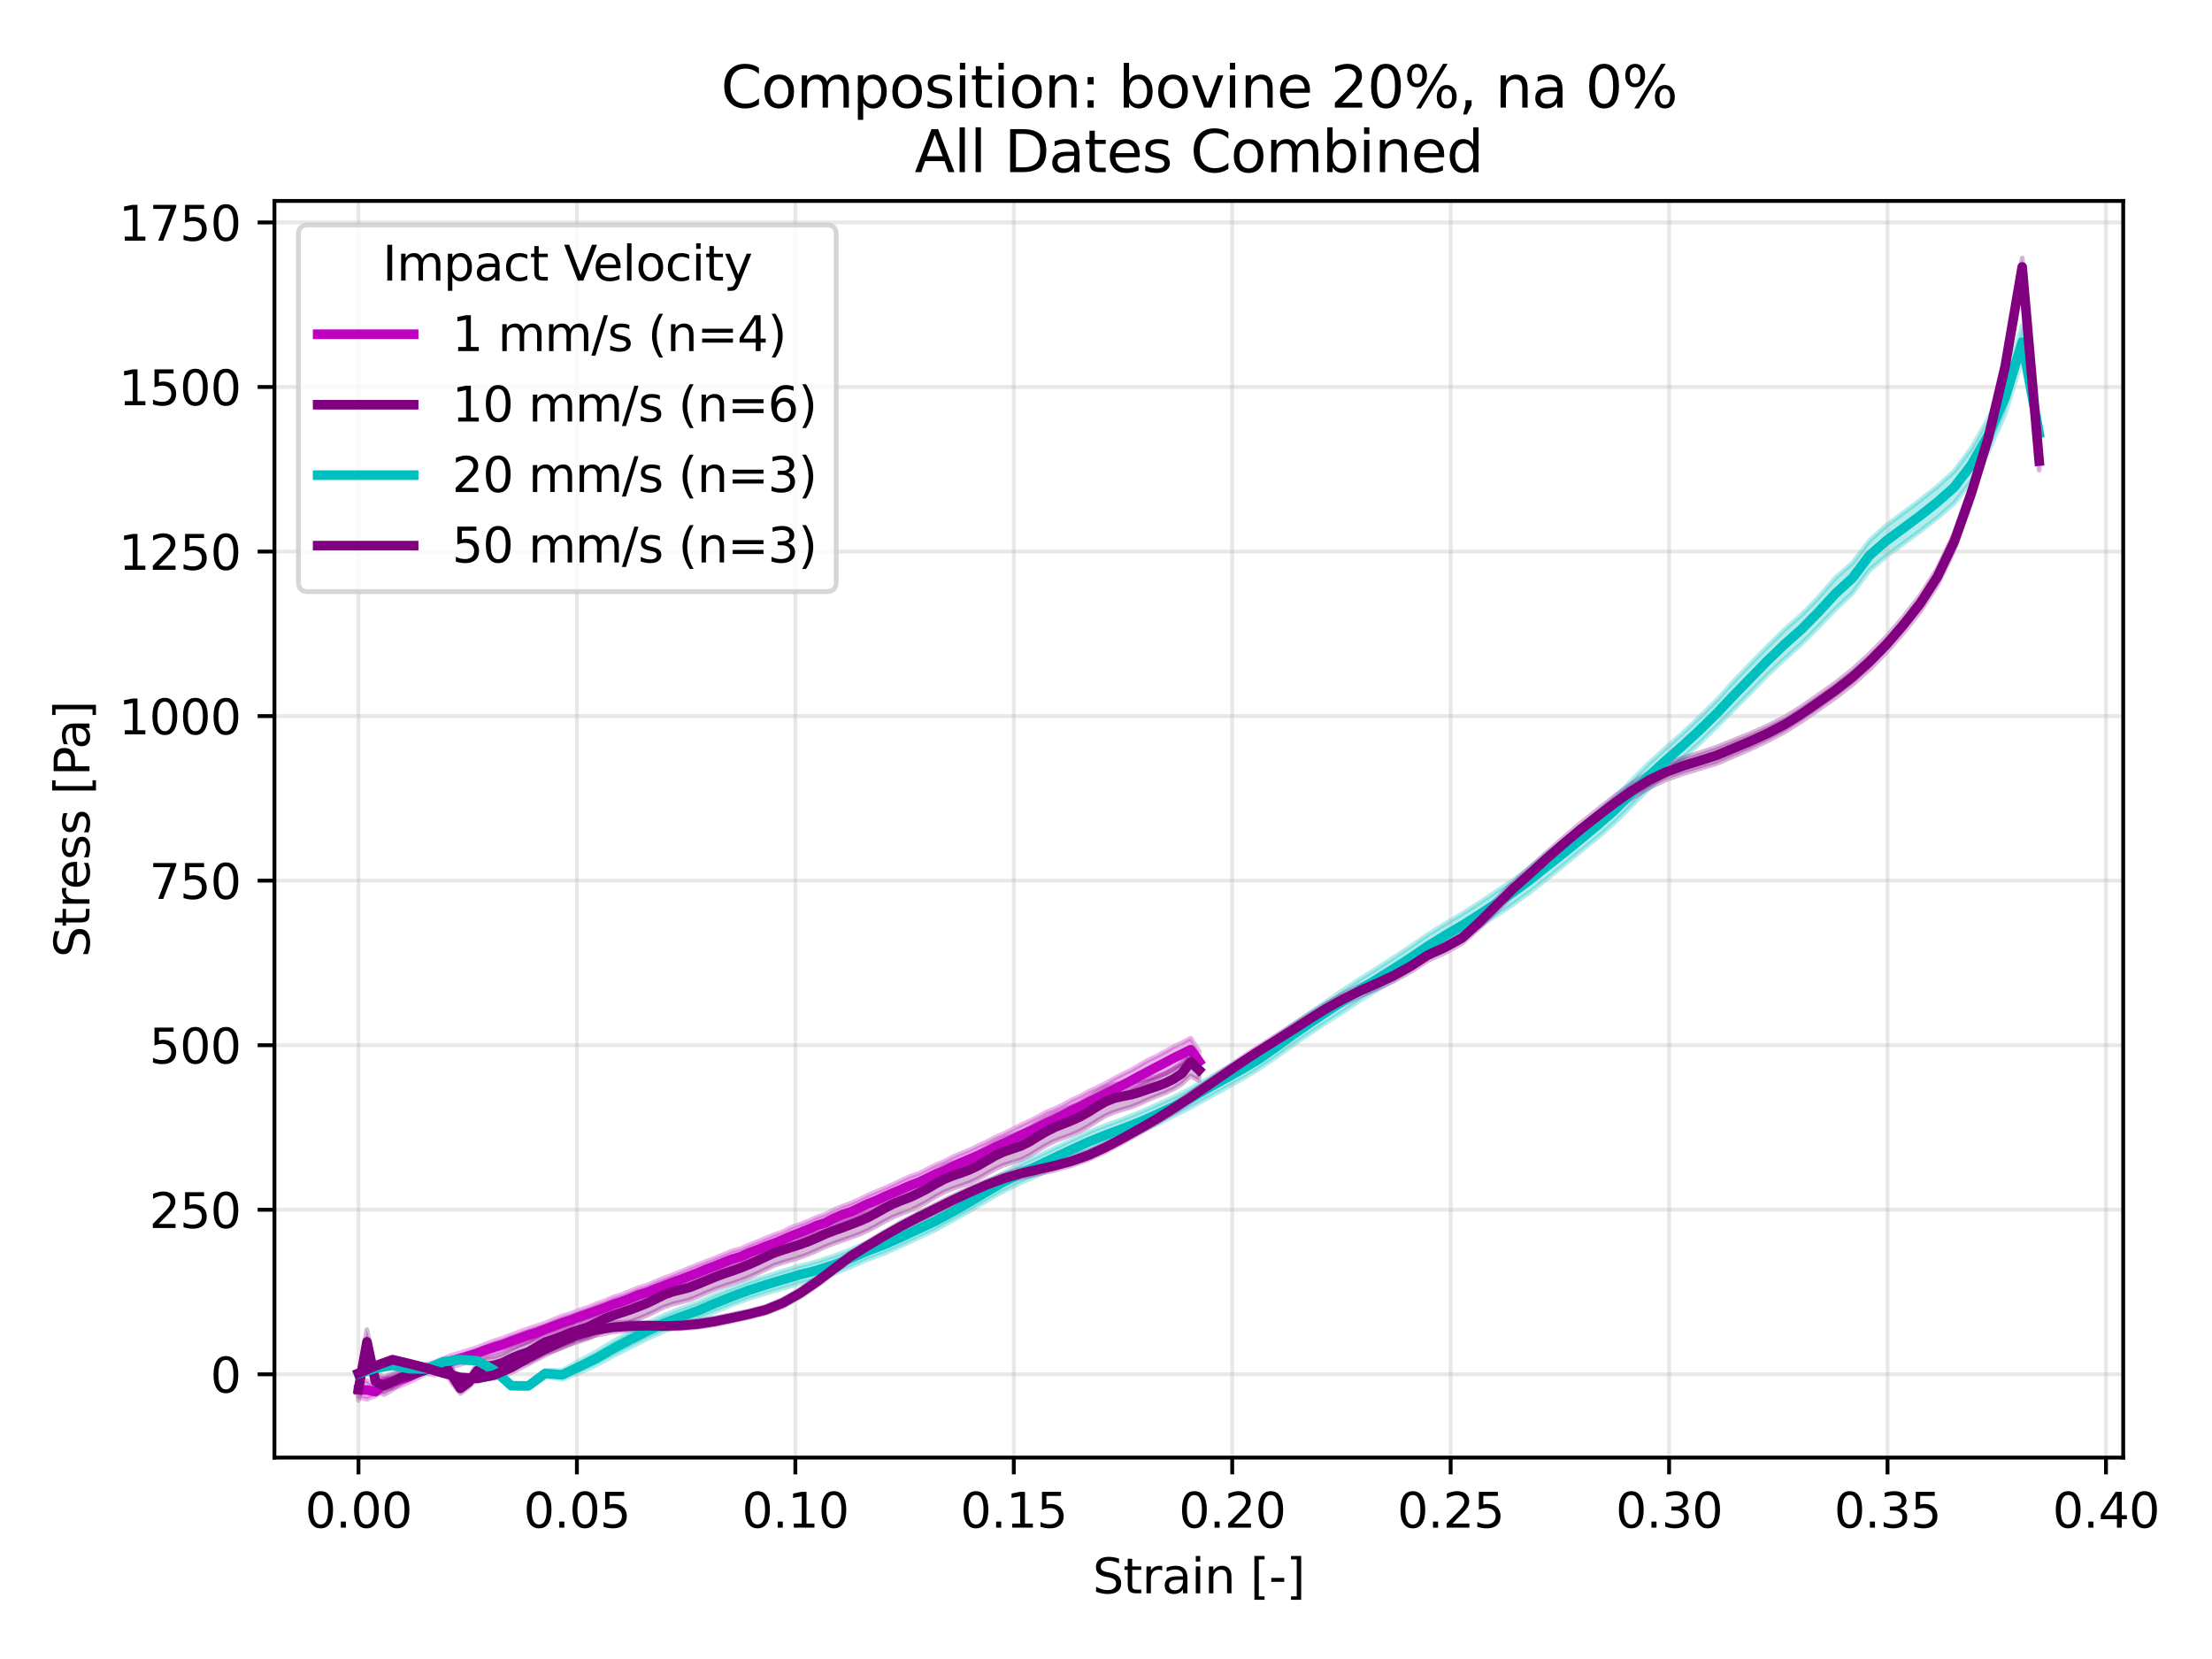 <?xml version="1.0" encoding="utf-8" standalone="no"?>
<!DOCTYPE svg PUBLIC "-//W3C//DTD SVG 1.1//EN"
  "http://www.w3.org/Graphics/SVG/1.1/DTD/svg11.dtd">
<svg xmlns:xlink="http://www.w3.org/1999/xlink" width="460.8pt" height="345.6pt" viewBox="0 0 460.8 345.6" xmlns="http://www.w3.org/2000/svg" version="1.1">
 <defs>
  <style type="text/css">*{stroke-linejoin: round; stroke-linecap: butt}</style>
 </defs>
 <g id="figure_1">
  <g id="patch_1">
   <path d="M 0 345.6 
L 460.8 345.6 
L 460.8 0 
L 0 0 
z
" style="fill: #ffffff"/>
  </g>
  <g id="axes_1">
   <g id="patch_2">
    <path d="M 57.17 303.64 
L 442.304 303.64 
L 442.304 41.856 
L 57.17 41.856 
z
" style="fill: #ffffff"/>
   </g>
   <g id="FillBetweenPolyCollection_1">
    <defs>
     <path id="m3288f899cb" d="M 74.676 -57.575 
L 74.676 -54.573 
L 76.445 -54.115 
L 78.214 -54.84 
L 79.983 -56.182 
L 81.752 -56.437 
L 83.521 -56.959 
L 85.29 -57.724 
L 87.059 -58.569 
L 88.828 -59.48 
L 90.597 -59.161 
L 92.366 -60.321 
L 94.135 -60.844 
L 95.904 -61.363 
L 97.673 -61.931 
L 99.442 -62.508 
L 101.211 -63.174 
L 102.98 -63.677 
L 104.749 -64.191 
L 106.518 -64.875 
L 108.287 -65.494 
L 110.056 -66.134 
L 111.825 -66.657 
L 113.594 -67.431 
L 115.363 -67.997 
L 117.132 -68.643 
L 118.901 -69.248 
L 120.67 -69.892 
L 122.439 -70.597 
L 124.208 -71.076 
L 125.977 -71.719 
L 127.746 -72.395 
L 129.515 -72.978 
L 131.284 -73.568 
L 133.053 -74.379 
L 134.822 -74.886 
L 136.591 -75.576 
L 138.36 -76.109 
L 140.129 -76.856 
L 141.898 -77.442 
L 143.667 -78.091 
L 145.436 -78.783 
L 147.205 -79.566 
L 148.974 -80.243 
L 150.743 -80.943 
L 152.512 -81.596 
L 154.281 -82.163 
L 156.05 -82.976 
L 157.819 -83.588 
L 159.588 -84.301 
L 161.357 -84.825 
L 163.126 -85.7 
L 164.895 -86.343 
L 166.664 -87.105 
L 168.433 -87.841 
L 170.202 -88.572 
L 171.971 -89.127 
L 173.74 -90.016 
L 175.509 -90.862 
L 177.278 -91.355 
L 179.047 -92.22 
L 180.816 -93.057 
L 182.585 -93.701 
L 184.354 -94.599 
L 186.123 -95.346 
L 187.892 -96.01 
L 189.661 -96.78 
L 191.43 -97.468 
L 193.199 -98.3 
L 194.968 -99.079 
L 196.737 -99.772 
L 198.506 -100.604 
L 200.275 -101.442 
L 202.044 -102.252 
L 203.813 -102.891 
L 205.582 -103.745 
L 207.351 -104.586 
L 209.12 -105.406 
L 210.889 -106.182 
L 212.658 -107.01 
L 214.427 -107.769 
L 216.196 -108.586 
L 217.965 -109.388 
L 219.734 -110.183 
L 221.503 -111.185 
L 223.272 -112.132 
L 225.041 -112.902 
L 226.81 -113.821 
L 228.579 -114.684 
L 230.348 -115.514 
L 232.117 -116.384 
L 233.886 -117.295 
L 235.655 -118.287 
L 237.424 -119.195 
L 239.193 -120.039 
L 240.962 -121.092 
L 242.731 -121.951 
L 244.5 -122.822 
L 246.269 -123.724 
L 248.038 -124.547 
L 249.807 -122.283 
L 249.807 -126.627 
L 249.807 -126.627 
L 248.038 -129.328 
L 246.269 -128.391 
L 244.5 -127.558 
L 242.731 -126.537 
L 240.962 -125.581 
L 239.193 -124.762 
L 237.424 -123.736 
L 235.655 -122.694 
L 233.886 -121.852 
L 232.117 -120.939 
L 230.348 -119.928 
L 228.579 -119.054 
L 226.81 -118.249 
L 225.041 -117.245 
L 223.272 -116.487 
L 221.503 -115.47 
L 219.734 -114.64 
L 217.965 -113.924 
L 216.196 -112.933 
L 214.427 -112.029 
L 212.658 -111.23 
L 210.889 -110.323 
L 209.12 -109.432 
L 207.351 -108.697 
L 205.582 -107.747 
L 203.813 -106.936 
L 202.044 -106.067 
L 200.275 -105.357 
L 198.506 -104.601 
L 196.737 -103.673 
L 194.968 -102.948 
L 193.199 -102.046 
L 191.43 -101.166 
L 189.661 -100.573 
L 187.892 -99.756 
L 186.123 -98.916 
L 184.354 -98.117 
L 182.585 -97.38 
L 180.816 -96.624 
L 179.047 -95.744 
L 177.278 -94.962 
L 175.509 -94.314 
L 173.74 -93.618 
L 171.971 -92.648 
L 170.202 -92.057 
L 168.433 -91.237 
L 166.664 -90.557 
L 164.895 -89.95 
L 163.126 -89.027 
L 161.357 -88.397 
L 159.588 -87.702 
L 157.819 -86.946 
L 156.05 -86.26 
L 154.281 -85.465 
L 152.512 -85.012 
L 150.743 -84.261 
L 148.974 -83.527 
L 147.205 -82.868 
L 145.436 -82.176 
L 143.667 -81.49 
L 141.898 -80.747 
L 140.129 -80.012 
L 138.36 -79.382 
L 136.591 -78.662 
L 134.822 -77.876 
L 133.053 -77.374 
L 131.284 -76.656 
L 129.515 -75.915 
L 127.746 -75.392 
L 125.977 -74.607 
L 124.208 -73.985 
L 122.439 -73.242 
L 120.67 -72.681 
L 118.901 -71.979 
L 117.132 -71.457 
L 115.363 -70.748 
L 113.594 -69.989 
L 111.825 -69.394 
L 110.056 -68.851 
L 108.287 -68.209 
L 106.518 -67.536 
L 104.749 -66.847 
L 102.98 -66.307 
L 101.211 -65.628 
L 99.442 -64.911 
L 97.673 -64.35 
L 95.904 -63.797 
L 94.135 -63.296 
L 92.366 -62.572 
L 90.597 -61.88 
L 88.828 -61.365 
L 87.059 -60.771 
L 85.29 -60.015 
L 83.521 -59.705 
L 81.752 -59.149 
L 79.983 -58.489 
L 78.214 -56.55 
L 76.445 -57.971 
L 74.676 -57.575 
z
" style="stroke: #bf00bf; stroke-opacity: 0.3"/>
    </defs>
    <g clip-path="url(#p8a6713a3dc)">
     <use xlink:href="#m3288f899cb" x="0" y="345.6" style="fill: #bf00bf; fill-opacity: 0.3; stroke: #bf00bf; stroke-opacity: 0.3"/>
    </g>
   </g>
   <g id="FillBetweenPolyCollection_2">
    <defs>
     <path id="m6149df6478" d="M 74.677 -58.479 
L 74.677 -53.859 
L 76.445 -63.557 
L 78.214 -55.994 
L 79.983 -55.082 
L 81.751 -56.123 
L 83.52 -57.463 
L 85.289 -58.251 
L 87.057 -59.088 
L 88.826 -59.98 
L 90.595 -60.568 
L 92.364 -60.596 
L 94.132 -57.5 
L 95.901 -55.319 
L 97.67 -56.675 
L 99.438 -58.544 
L 101.207 -59.091 
L 102.976 -59.335 
L 104.744 -59.84 
L 106.513 -60.696 
L 108.282 -61.331 
L 110.05 -61.803 
L 111.819 -62.748 
L 113.588 -63.684 
L 115.357 -64.231 
L 117.125 -64.869 
L 118.894 -65.582 
L 120.663 -66.139 
L 122.431 -66.738 
L 124.2 -67.578 
L 125.969 -68.433 
L 127.737 -69.091 
L 129.506 -69.646 
L 131.275 -70.196 
L 133.044 -70.879 
L 134.812 -71.602 
L 136.581 -72.459 
L 138.35 -73.322 
L 140.118 -73.935 
L 141.887 -74.366 
L 143.656 -74.828 
L 145.424 -75.53 
L 147.193 -76.317 
L 148.962 -77.039 
L 150.731 -77.665 
L 152.499 -78.23 
L 154.268 -78.849 
L 156.037 -79.553 
L 157.805 -80.347 
L 159.574 -81.196 
L 161.343 -82.046 
L 163.111 -82.623 
L 164.88 -83.134 
L 166.649 -83.677 
L 168.417 -84.323 
L 170.186 -85.09 
L 171.955 -85.904 
L 173.724 -86.591 
L 175.492 -87.205 
L 177.261 -87.848 
L 179.03 -88.492 
L 180.798 -89.274 
L 182.567 -90.187 
L 184.336 -91.199 
L 186.104 -92.101 
L 187.873 -92.811 
L 189.642 -93.458 
L 191.411 -94.309 
L 193.179 -95.256 
L 194.948 -96.341 
L 196.717 -97.292 
L 198.485 -98.005 
L 200.254 -98.599 
L 202.023 -99.232 
L 203.791 -100.057 
L 205.56 -101.084 
L 207.329 -102.087 
L 209.098 -102.897 
L 210.866 -103.46 
L 212.635 -104.001 
L 214.404 -104.858 
L 216.172 -105.961 
L 217.941 -107.009 
L 219.71 -107.906 
L 221.478 -108.568 
L 223.247 -109.206 
L 225.016 -110.014 
L 226.785 -110.998 
L 228.553 -112.11 
L 230.322 -113.172 
L 232.091 -113.939 
L 233.859 -114.482 
L 235.628 -114.99 
L 237.397 -115.695 
L 239.165 -116.528 
L 240.934 -117.253 
L 242.703 -117.924 
L 244.471 -118.736 
L 246.24 -119.843 
L 248.009 -121.476 
L 249.778 -120.499 
L 249.778 -124.935 
L 249.778 -124.935 
L 248.009 -127.283 
L 246.24 -124.143 
L 244.471 -122.908 
L 242.703 -121.964 
L 240.934 -121.304 
L 239.165 -120.875 
L 237.397 -120.443 
L 235.628 -120.119 
L 233.859 -119.968 
L 232.091 -119.686 
L 230.322 -119.082 
L 228.553 -118.074 
L 226.785 -116.949 
L 225.016 -115.929 
L 223.247 -115.124 
L 221.478 -114.366 
L 219.71 -113.648 
L 217.941 -112.749 
L 216.172 -111.708 
L 214.404 -110.602 
L 212.635 -109.732 
L 210.866 -109.085 
L 209.098 -108.425 
L 207.329 -107.614 
L 205.56 -106.558 
L 203.791 -105.526 
L 202.023 -104.658 
L 200.254 -103.958 
L 198.485 -103.364 
L 196.717 -102.633 
L 194.948 -101.683 
L 193.179 -100.691 
L 191.411 -99.821 
L 189.642 -98.985 
L 187.873 -98.286 
L 186.104 -97.562 
L 184.336 -96.666 
L 182.567 -95.657 
L 180.798 -94.684 
L 179.03 -93.922 
L 177.261 -93.199 
L 175.492 -92.494 
L 173.724 -91.877 
L 171.955 -91.2 
L 170.186 -90.403 
L 168.417 -89.636 
L 166.649 -89.008 
L 164.88 -88.433 
L 163.111 -87.829 
L 161.343 -87.204 
L 159.574 -86.436 
L 157.805 -85.598 
L 156.037 -84.817 
L 154.268 -84.083 
L 152.499 -83.431 
L 150.731 -82.81 
L 148.962 -82.114 
L 147.193 -81.366 
L 145.424 -80.665 
L 143.656 -79.995 
L 141.887 -79.52 
L 140.118 -79.105 
L 138.35 -78.424 
L 136.581 -77.528 
L 134.812 -76.648 
L 133.044 -75.962 
L 131.275 -75.3 
L 129.506 -74.685 
L 127.737 -74.081 
L 125.969 -73.318 
L 124.2 -72.364 
L 122.431 -71.513 
L 120.663 -71.013 
L 118.894 -70.439 
L 117.125 -69.673 
L 115.357 -68.964 
L 113.588 -68.34 
L 111.819 -67.23 
L 110.05 -66.096 
L 108.282 -65.394 
L 106.513 -64.548 
L 104.744 -63.599 
L 102.976 -63.038 
L 101.207 -62.79 
L 99.438 -61.6 
L 97.67 -58.685 
L 95.901 -57.426 
L 94.132 -60.75 
L 92.364 -62.444 
L 90.595 -61.376 
L 88.826 -60.525 
L 87.057 -60.329 
L 85.289 -59.982 
L 83.52 -59.796 
L 81.751 -59.449 
L 79.983 -58.773 
L 78.214 -59.681 
L 76.445 -68.601 
L 74.677 -58.479 
z
" style="stroke: #800080; stroke-opacity: 0.3"/>
    </defs>
    <g clip-path="url(#p8a6713a3dc)">
     <use xlink:href="#m6149df6478" x="0" y="345.6" style="fill: #800080; fill-opacity: 0.3; stroke: #800080; stroke-opacity: 0.3"/>
    </g>
   </g>
   <g id="FillBetweenPolyCollection_3">
    <defs>
     <path id="m41b49d9aa8" d="M 74.676 -59.608 
L 74.676 -59.214 
L 78.213 -60.491 
L 81.749 -60.999 
L 85.286 -60.228 
L 88.823 -60.1 
L 92.359 -61.633 
L 95.896 -62.314 
L 99.432 -62.04 
L 102.969 -59.787 
L 106.505 -56.569 
L 110.042 -56.496 
L 113.579 -58.851 
L 117.115 -58.272 
L 120.652 -59.65 
L 124.188 -61.214 
L 127.725 -63.133 
L 131.262 -64.947 
L 134.798 -66.704 
L 138.335 -68.301 
L 141.871 -69.576 
L 145.408 -70.842 
L 148.945 -72.356 
L 152.481 -73.77 
L 156.018 -75.082 
L 159.554 -76.207 
L 163.091 -77.214 
L 166.627 -78.259 
L 170.164 -79.115 
L 173.701 -80.275 
L 177.237 -81.706 
L 180.774 -83.243 
L 184.31 -84.546 
L 187.847 -86.124 
L 191.384 -87.791 
L 194.92 -89.437 
L 198.457 -91.376 
L 201.993 -93.366 
L 205.53 -95.499 
L 209.066 -97.502 
L 212.603 -99.193 
L 216.14 -100.754 
L 219.676 -102.461 
L 223.213 -104.122 
L 226.749 -105.698 
L 230.286 -107.143 
L 233.823 -108.479 
L 237.359 -109.825 
L 240.896 -111.404 
L 244.432 -113.114 
L 247.969 -114.881 
L 251.505 -116.86 
L 255.042 -118.783 
L 258.579 -120.748 
L 262.115 -122.867 
L 265.652 -125.301 
L 269.188 -127.816 
L 272.725 -130.27 
L 276.262 -132.572 
L 279.798 -134.865 
L 283.335 -137.232 
L 286.871 -139.366 
L 290.408 -141.53 
L 293.944 -143.777 
L 297.481 -146.145 
L 301.018 -148.306 
L 304.554 -150.357 
L 308.091 -152.572 
L 311.627 -154.86 
L 315.164 -157.184 
L 318.701 -159.74 
L 322.237 -162.527 
L 325.774 -165.407 
L 329.31 -168.319 
L 332.847 -171.178 
L 336.383 -174.283 
L 339.92 -177.833 
L 343.457 -181.267 
L 346.993 -184.509 
L 350.53 -187.627 
L 354.066 -190.783 
L 357.603 -194.233 
L 361.14 -197.812 
L 364.676 -201.369 
L 368.213 -205.013 
L 371.749 -208.327 
L 375.286 -211.488 
L 378.822 -215.04 
L 382.359 -218.684 
L 385.896 -222.029 
L 389.432 -226.784 
L 392.969 -229.768 
L 396.505 -232.375 
L 400.042 -234.964 
L 403.579 -237.732 
L 407.115 -240.792 
L 410.652 -245.307 
L 414.188 -251.499 
L 417.725 -259.393 
L 421.261 -270.894 
L 424.798 -252.889 
L 424.798 -257.791 
L 424.798 -257.791 
L 421.261 -277.769 
L 417.725 -266.242 
L 414.188 -258.345 
L 410.652 -252.182 
L 407.115 -247.472 
L 403.579 -244.245 
L 400.042 -241.437 
L 396.505 -238.777 
L 392.969 -236.163 
L 389.432 -232.957 
L 385.896 -228.339 
L 382.359 -225.224 
L 378.822 -221.159 
L 375.286 -217.534 
L 371.749 -214.431 
L 368.213 -210.943 
L 364.676 -207.344 
L 361.14 -203.653 
L 357.603 -199.71 
L 354.066 -196.236 
L 350.53 -192.878 
L 346.993 -189.766 
L 343.457 -186.564 
L 339.92 -183.019 
L 336.383 -179.419 
L 332.847 -176.299 
L 329.31 -173.294 
L 325.774 -170.423 
L 322.237 -167.738 
L 318.701 -164.851 
L 315.164 -162.191 
L 311.627 -159.837 
L 308.091 -157.472 
L 304.554 -155.221 
L 301.018 -153.125 
L 297.481 -150.927 
L 293.944 -148.488 
L 290.408 -146.163 
L 286.871 -143.888 
L 283.335 -141.669 
L 279.798 -139.374 
L 276.262 -136.899 
L 272.725 -134.511 
L 269.188 -132.041 
L 265.652 -129.4 
L 262.115 -126.877 
L 258.579 -124.786 
L 255.042 -122.846 
L 251.505 -120.822 
L 247.969 -118.787 
L 244.432 -117.006 
L 240.896 -115.397 
L 237.359 -113.847 
L 233.823 -112.438 
L 230.286 -111.145 
L 226.749 -109.736 
L 223.213 -108.085 
L 219.676 -106.407 
L 216.14 -104.739 
L 212.603 -103.088 
L 209.066 -101.255 
L 205.53 -99.164 
L 201.993 -97.04 
L 198.457 -94.958 
L 194.92 -93.074 
L 191.384 -91.409 
L 187.847 -89.773 
L 184.31 -88.175 
L 180.774 -86.804 
L 177.237 -85.289 
L 173.701 -83.944 
L 170.164 -82.808 
L 166.627 -81.878 
L 163.091 -80.833 
L 159.554 -79.717 
L 156.018 -78.567 
L 152.481 -77.233 
L 148.945 -75.819 
L 145.408 -74.262 
L 141.871 -73.03 
L 138.335 -71.614 
L 134.798 -69.917 
L 131.262 -68.112 
L 127.725 -66.157 
L 124.188 -64.008 
L 120.652 -62.1 
L 117.115 -60.135 
L 113.579 -60.12 
L 110.042 -57.279 
L 106.505 -57.292 
L 102.969 -60.52 
L 99.432 -62.207 
L 95.896 -62.402 
L 92.359 -62.194 
L 88.823 -60.734 
L 85.286 -60.694 
L 81.749 -61.336 
L 78.213 -60.641 
L 74.676 -59.608 
z
" style="stroke: #00bfbf; stroke-opacity: 0.3"/>
    </defs>
    <g clip-path="url(#p8a6713a3dc)">
     <use xlink:href="#m41b49d9aa8" x="0" y="345.6" style="fill: #00bfbf; fill-opacity: 0.3; stroke: #00bfbf; stroke-opacity: 0.3"/>
    </g>
   </g>
   <g id="FillBetweenPolyCollection_4">
    <defs>
     <path id="md525388cd8" d="M 74.676 -59.632 
L 74.676 -59.425 
L 78.213 -60.502 
L 81.749 -62.028 
L 85.286 -61.466 
L 88.822 -60.539 
L 92.359 -59.448 
L 95.896 -58.529 
L 99.432 -58.148 
L 102.969 -58.504 
L 106.505 -59.615 
L 110.042 -61.454 
L 113.578 -63.312 
L 117.115 -64.967 
L 120.652 -66.438 
L 124.188 -67.447 
L 127.725 -68.143 
L 131.261 -68.55 
L 134.798 -68.75 
L 138.334 -68.739 
L 141.871 -68.819 
L 145.407 -69.097 
L 148.944 -69.633 
L 152.481 -70.374 
L 156.017 -71.154 
L 159.554 -72.058 
L 163.09 -73.436 
L 166.627 -75.373 
L 170.163 -77.764 
L 173.7 -80.465 
L 177.237 -83.113 
L 180.773 -85.284 
L 184.31 -87.377 
L 187.846 -89.366 
L 191.383 -91.204 
L 194.919 -92.938 
L 198.456 -94.676 
L 201.993 -96.342 
L 205.529 -97.92 
L 209.066 -99.228 
L 212.602 -100.232 
L 216.139 -101.012 
L 219.675 -101.816 
L 223.212 -102.803 
L 226.749 -104.063 
L 230.285 -105.692 
L 233.822 -107.556 
L 237.358 -109.551 
L 240.895 -111.594 
L 244.431 -113.789 
L 247.968 -116.069 
L 251.505 -118.452 
L 255.041 -120.873 
L 258.578 -123.298 
L 262.114 -125.612 
L 265.651 -127.804 
L 269.187 -130.004 
L 272.724 -132.269 
L 276.261 -134.457 
L 279.797 -136.399 
L 283.334 -138.117 
L 286.87 -139.643 
L 290.407 -141.274 
L 293.943 -143.217 
L 297.48 -145.537 
L 301.017 -147.102 
L 304.553 -149.07 
L 308.09 -152.23 
L 311.626 -155.694 
L 315.163 -159.191 
L 318.699 -162.33 
L 322.236 -165.548 
L 325.773 -168.614 
L 329.309 -171.52 
L 332.846 -174.241 
L 336.382 -176.881 
L 339.919 -179.325 
L 343.455 -181.476 
L 346.992 -183.132 
L 350.529 -184.403 
L 354.065 -185.477 
L 357.602 -186.534 
L 361.138 -188.061 
L 364.675 -189.587 
L 368.211 -191.252 
L 371.748 -193.122 
L 375.285 -195.333 
L 378.821 -197.778 
L 382.358 -200.26 
L 385.894 -202.994 
L 389.431 -206.141 
L 392.967 -209.719 
L 396.504 -213.786 
L 400.041 -218.247 
L 403.577 -223.69 
L 407.114 -231.105 
L 410.65 -241.145 
L 414.187 -252.722 
L 417.723 -267.673 
L 421.26 -288.13 
L 424.797 -247.664 
L 424.797 -251.417 
L 424.797 -251.417 
L 421.26 -291.845 
L 417.723 -271.007 
L 414.187 -255.977 
L 410.65 -244.487 
L 407.114 -234.538 
L 403.577 -227.134 
L 400.041 -221.581 
L 396.504 -217.073 
L 392.967 -212.952 
L 389.431 -209.353 
L 385.894 -206.139 
L 382.358 -203.348 
L 378.821 -200.847 
L 375.285 -198.393 
L 371.748 -196.198 
L 368.211 -194.392 
L 364.675 -192.825 
L 361.138 -191.403 
L 357.602 -189.964 
L 354.065 -188.763 
L 350.529 -187.671 
L 346.992 -186.343 
L 343.455 -184.599 
L 339.919 -182.338 
L 336.382 -179.768 
L 332.846 -177.001 
L 329.309 -174.153 
L 325.773 -171.161 
L 322.236 -168.058 
L 318.699 -164.823 
L 315.163 -161.664 
L 311.626 -158.167 
L 308.09 -154.556 
L 304.553 -151.313 
L 301.017 -149.418 
L 297.48 -147.809 
L 293.943 -145.52 
L 290.407 -143.544 
L 286.87 -141.874 
L 283.334 -140.297 
L 279.797 -138.522 
L 276.261 -136.512 
L 272.724 -134.283 
L 269.187 -131.993 
L 265.651 -129.758 
L 262.114 -127.53 
L 258.578 -125.201 
L 255.041 -122.774 
L 251.505 -120.323 
L 247.968 -117.895 
L 244.431 -115.576 
L 240.895 -113.353 
L 237.358 -111.305 
L 233.822 -109.342 
L 230.285 -107.472 
L 226.749 -105.824 
L 223.212 -104.615 
L 219.675 -103.697 
L 216.139 -102.901 
L 212.602 -102.058 
L 209.066 -100.962 
L 205.529 -99.634 
L 201.993 -98.123 
L 198.456 -96.468 
L 194.919 -94.7 
L 191.383 -92.927 
L 187.846 -91.07 
L 184.31 -89.051 
L 180.773 -86.911 
L 177.237 -84.71 
L 173.7 -82.104 
L 170.163 -79.416 
L 166.627 -76.992 
L 163.09 -74.947 
L 159.554 -73.445 
L 156.017 -72.516 
L 152.481 -71.774 
L 148.944 -71.059 
L 145.407 -70.468 
L 141.871 -70.138 
L 138.334 -70.022 
L 134.798 -70.097 
L 131.261 -70.151 
L 127.725 -70.068 
L 124.188 -69.697 
L 120.652 -68.892 
L 117.115 -67.47 
L 113.578 -65.799 
L 110.042 -64.051 
L 106.505 -61.815 
L 102.969 -59.821 
L 99.432 -58.69 
L 95.896 -58.815 
L 92.359 -59.645 
L 88.822 -60.708 
L 85.286 -61.583 
L 81.749 -62.682 
L 78.213 -61.611 
L 74.676 -59.632 
z
" style="stroke: #800080; stroke-opacity: 0.3"/>
    </defs>
    <g clip-path="url(#p8a6713a3dc)">
     <use xlink:href="#md525388cd8" x="0" y="345.6" style="fill: #800080; fill-opacity: 0.3; stroke: #800080; stroke-opacity: 0.3"/>
    </g>
   </g>
   <g id="matplotlib.axis_1">
    <g id="xtick_1">
     <g id="line2d_1">
      <path d="M 74.676 303.64 
L 74.676 41.856 
" clip-path="url(#p8a6713a3dc)" style="fill: none; stroke: #b0b0b0; stroke-opacity: 0.3; stroke-width: 0.8; stroke-linecap: square"/>
     </g>
     <g id="line2d_2">
      <defs>
       <path id="m8aacb48ab8" d="M 0 0 
L 0 3.5 
" style="stroke: #000000; stroke-width: 0.8"/>
      </defs>
      <g>
       <use xlink:href="#m8aacb48ab8" x="74.676" y="303.64" style="stroke: #000000; stroke-width: 0.8"/>
      </g>
     </g>
     <g id="text_1">
      <!-- 0.00 -->
      <g transform="translate(63.543 318.238) scale(0.1 -0.1)">
       <defs>
        <path id="DejaVuSans-30" d="M 2034 4250 
Q 1547 4250 1301 3770 
Q 1056 3291 1056 2328 
Q 1056 1369 1301 889 
Q 1547 409 2034 409 
Q 2525 409 2770 889 
Q 3016 1369 3016 2328 
Q 3016 3291 2770 3770 
Q 2525 4250 2034 4250 
z
M 2034 4750 
Q 2819 4750 3233 4129 
Q 3647 3509 3647 2328 
Q 3647 1150 3233 529 
Q 2819 -91 2034 -91 
Q 1250 -91 836 529 
Q 422 1150 422 2328 
Q 422 3509 836 4129 
Q 1250 4750 2034 4750 
z
" transform="scale(0.016)"/>
        <path id="DejaVuSans-2e" d="M 684 794 
L 1344 794 
L 1344 0 
L 684 0 
L 684 794 
z
" transform="scale(0.016)"/>
       </defs>
       <use xlink:href="#DejaVuSans-30"/>
       <use xlink:href="#DejaVuSans-2e" transform="translate(63.623 0)"/>
       <use xlink:href="#DejaVuSans-30" transform="translate(95.41 0)"/>
       <use xlink:href="#DejaVuSans-30" transform="translate(159.033 0)"/>
      </g>
     </g>
    </g>
    <g id="xtick_2">
     <g id="line2d_3">
      <path d="M 120.181 303.64 
L 120.181 41.856 
" clip-path="url(#p8a6713a3dc)" style="fill: none; stroke: #b0b0b0; stroke-opacity: 0.3; stroke-width: 0.8; stroke-linecap: square"/>
     </g>
     <g id="line2d_4">
      <g>
       <use xlink:href="#m8aacb48ab8" x="120.181" y="303.64" style="stroke: #000000; stroke-width: 0.8"/>
      </g>
     </g>
     <g id="text_2">
      <!-- 0.05 -->
      <g transform="translate(109.048 318.238) scale(0.1 -0.1)">
       <defs>
        <path id="DejaVuSans-35" d="M 691 4666 
L 3169 4666 
L 3169 4134 
L 1269 4134 
L 1269 2991 
Q 1406 3038 1543 3061 
Q 1681 3084 1819 3084 
Q 2600 3084 3056 2656 
Q 3513 2228 3513 1497 
Q 3513 744 3044 326 
Q 2575 -91 1722 -91 
Q 1428 -91 1123 -41 
Q 819 9 494 109 
L 494 744 
Q 775 591 1075 516 
Q 1375 441 1709 441 
Q 2250 441 2565 725 
Q 2881 1009 2881 1497 
Q 2881 1984 2565 2268 
Q 2250 2553 1709 2553 
Q 1456 2553 1204 2497 
Q 953 2441 691 2322 
L 691 4666 
z
" transform="scale(0.016)"/>
       </defs>
       <use xlink:href="#DejaVuSans-30"/>
       <use xlink:href="#DejaVuSans-2e" transform="translate(63.623 0)"/>
       <use xlink:href="#DejaVuSans-30" transform="translate(95.41 0)"/>
       <use xlink:href="#DejaVuSans-35" transform="translate(159.033 0)"/>
      </g>
     </g>
    </g>
    <g id="xtick_3">
     <g id="line2d_5">
      <path d="M 165.686 303.64 
L 165.686 41.856 
" clip-path="url(#p8a6713a3dc)" style="fill: none; stroke: #b0b0b0; stroke-opacity: 0.3; stroke-width: 0.8; stroke-linecap: square"/>
     </g>
     <g id="line2d_6">
      <g>
       <use xlink:href="#m8aacb48ab8" x="165.686" y="303.64" style="stroke: #000000; stroke-width: 0.8"/>
      </g>
     </g>
     <g id="text_3">
      <!-- 0.10 -->
      <g transform="translate(154.553 318.238) scale(0.1 -0.1)">
       <defs>
        <path id="DejaVuSans-31" d="M 794 531 
L 1825 531 
L 1825 4091 
L 703 3866 
L 703 4441 
L 1819 4666 
L 2450 4666 
L 2450 531 
L 3481 531 
L 3481 0 
L 794 0 
L 794 531 
z
" transform="scale(0.016)"/>
       </defs>
       <use xlink:href="#DejaVuSans-30"/>
       <use xlink:href="#DejaVuSans-2e" transform="translate(63.623 0)"/>
       <use xlink:href="#DejaVuSans-31" transform="translate(95.41 0)"/>
       <use xlink:href="#DejaVuSans-30" transform="translate(159.033 0)"/>
      </g>
     </g>
    </g>
    <g id="xtick_4">
     <g id="line2d_7">
      <path d="M 211.19 303.64 
L 211.19 41.856 
" clip-path="url(#p8a6713a3dc)" style="fill: none; stroke: #b0b0b0; stroke-opacity: 0.3; stroke-width: 0.8; stroke-linecap: square"/>
     </g>
     <g id="line2d_8">
      <g>
       <use xlink:href="#m8aacb48ab8" x="211.19" y="303.64" style="stroke: #000000; stroke-width: 0.8"/>
      </g>
     </g>
     <g id="text_4">
      <!-- 0.15 -->
      <g transform="translate(200.057 318.238) scale(0.1 -0.1)">
       <use xlink:href="#DejaVuSans-30"/>
       <use xlink:href="#DejaVuSans-2e" transform="translate(63.623 0)"/>
       <use xlink:href="#DejaVuSans-31" transform="translate(95.41 0)"/>
       <use xlink:href="#DejaVuSans-35" transform="translate(159.033 0)"/>
      </g>
     </g>
    </g>
    <g id="xtick_5">
     <g id="line2d_9">
      <path d="M 256.695 303.64 
L 256.695 41.856 
" clip-path="url(#p8a6713a3dc)" style="fill: none; stroke: #b0b0b0; stroke-opacity: 0.3; stroke-width: 0.8; stroke-linecap: square"/>
     </g>
     <g id="line2d_10">
      <g>
       <use xlink:href="#m8aacb48ab8" x="256.695" y="303.64" style="stroke: #000000; stroke-width: 0.8"/>
      </g>
     </g>
     <g id="text_5">
      <!-- 0.20 -->
      <g transform="translate(245.562 318.238) scale(0.1 -0.1)">
       <defs>
        <path id="DejaVuSans-32" d="M 1228 531 
L 3431 531 
L 3431 0 
L 469 0 
L 469 531 
Q 828 903 1448 1529 
Q 2069 2156 2228 2338 
Q 2531 2678 2651 2914 
Q 2772 3150 2772 3378 
Q 2772 3750 2511 3984 
Q 2250 4219 1831 4219 
Q 1534 4219 1204 4116 
Q 875 4013 500 3803 
L 500 4441 
Q 881 4594 1212 4672 
Q 1544 4750 1819 4750 
Q 2544 4750 2975 4387 
Q 3406 4025 3406 3419 
Q 3406 3131 3298 2873 
Q 3191 2616 2906 2266 
Q 2828 2175 2409 1742 
Q 1991 1309 1228 531 
z
" transform="scale(0.016)"/>
       </defs>
       <use xlink:href="#DejaVuSans-30"/>
       <use xlink:href="#DejaVuSans-2e" transform="translate(63.623 0)"/>
       <use xlink:href="#DejaVuSans-32" transform="translate(95.41 0)"/>
       <use xlink:href="#DejaVuSans-30" transform="translate(159.033 0)"/>
      </g>
     </g>
    </g>
    <g id="xtick_6">
     <g id="line2d_11">
      <path d="M 302.2 303.64 
L 302.2 41.856 
" clip-path="url(#p8a6713a3dc)" style="fill: none; stroke: #b0b0b0; stroke-opacity: 0.3; stroke-width: 0.8; stroke-linecap: square"/>
     </g>
     <g id="line2d_12">
      <g>
       <use xlink:href="#m8aacb48ab8" x="302.2" y="303.64" style="stroke: #000000; stroke-width: 0.8"/>
      </g>
     </g>
     <g id="text_6">
      <!-- 0.25 -->
      <g transform="translate(291.067 318.238) scale(0.1 -0.1)">
       <use xlink:href="#DejaVuSans-30"/>
       <use xlink:href="#DejaVuSans-2e" transform="translate(63.623 0)"/>
       <use xlink:href="#DejaVuSans-32" transform="translate(95.41 0)"/>
       <use xlink:href="#DejaVuSans-35" transform="translate(159.033 0)"/>
      </g>
     </g>
    </g>
    <g id="xtick_7">
     <g id="line2d_13">
      <path d="M 347.704 303.64 
L 347.704 41.856 
" clip-path="url(#p8a6713a3dc)" style="fill: none; stroke: #b0b0b0; stroke-opacity: 0.3; stroke-width: 0.8; stroke-linecap: square"/>
     </g>
     <g id="line2d_14">
      <g>
       <use xlink:href="#m8aacb48ab8" x="347.704" y="303.64" style="stroke: #000000; stroke-width: 0.8"/>
      </g>
     </g>
     <g id="text_7">
      <!-- 0.30 -->
      <g transform="translate(336.572 318.238) scale(0.1 -0.1)">
       <defs>
        <path id="DejaVuSans-33" d="M 2597 2516 
Q 3050 2419 3304 2112 
Q 3559 1806 3559 1356 
Q 3559 666 3084 287 
Q 2609 -91 1734 -91 
Q 1441 -91 1130 -33 
Q 819 25 488 141 
L 488 750 
Q 750 597 1062 519 
Q 1375 441 1716 441 
Q 2309 441 2620 675 
Q 2931 909 2931 1356 
Q 2931 1769 2642 2001 
Q 2353 2234 1838 2234 
L 1294 2234 
L 1294 2753 
L 1863 2753 
Q 2328 2753 2575 2939 
Q 2822 3125 2822 3475 
Q 2822 3834 2567 4026 
Q 2313 4219 1838 4219 
Q 1578 4219 1281 4162 
Q 984 4106 628 3988 
L 628 4550 
Q 988 4650 1302 4700 
Q 1616 4750 1894 4750 
Q 2613 4750 3031 4423 
Q 3450 4097 3450 3541 
Q 3450 3153 3228 2886 
Q 3006 2619 2597 2516 
z
" transform="scale(0.016)"/>
       </defs>
       <use xlink:href="#DejaVuSans-30"/>
       <use xlink:href="#DejaVuSans-2e" transform="translate(63.623 0)"/>
       <use xlink:href="#DejaVuSans-33" transform="translate(95.41 0)"/>
       <use xlink:href="#DejaVuSans-30" transform="translate(159.033 0)"/>
      </g>
     </g>
    </g>
    <g id="xtick_8">
     <g id="line2d_15">
      <path d="M 393.209 303.64 
L 393.209 41.856 
" clip-path="url(#p8a6713a3dc)" style="fill: none; stroke: #b0b0b0; stroke-opacity: 0.3; stroke-width: 0.8; stroke-linecap: square"/>
     </g>
     <g id="line2d_16">
      <g>
       <use xlink:href="#m8aacb48ab8" x="393.209" y="303.64" style="stroke: #000000; stroke-width: 0.8"/>
      </g>
     </g>
     <g id="text_8">
      <!-- 0.35 -->
      <g transform="translate(382.076 318.238) scale(0.1 -0.1)">
       <use xlink:href="#DejaVuSans-30"/>
       <use xlink:href="#DejaVuSans-2e" transform="translate(63.623 0)"/>
       <use xlink:href="#DejaVuSans-33" transform="translate(95.41 0)"/>
       <use xlink:href="#DejaVuSans-35" transform="translate(159.033 0)"/>
      </g>
     </g>
    </g>
    <g id="xtick_9">
     <g id="line2d_17">
      <path d="M 438.714 303.64 
L 438.714 41.856 
" clip-path="url(#p8a6713a3dc)" style="fill: none; stroke: #b0b0b0; stroke-opacity: 0.3; stroke-width: 0.8; stroke-linecap: square"/>
     </g>
     <g id="line2d_18">
      <g>
       <use xlink:href="#m8aacb48ab8" x="438.714" y="303.64" style="stroke: #000000; stroke-width: 0.8"/>
      </g>
     </g>
     <g id="text_9">
      <!-- 0.40 -->
      <g transform="translate(427.581 318.238) scale(0.1 -0.1)">
       <defs>
        <path id="DejaVuSans-34" d="M 2419 4116 
L 825 1625 
L 2419 1625 
L 2419 4116 
z
M 2253 4666 
L 3047 4666 
L 3047 1625 
L 3713 1625 
L 3713 1100 
L 3047 1100 
L 3047 0 
L 2419 0 
L 2419 1100 
L 313 1100 
L 313 1709 
L 2253 4666 
z
" transform="scale(0.016)"/>
       </defs>
       <use xlink:href="#DejaVuSans-30"/>
       <use xlink:href="#DejaVuSans-2e" transform="translate(63.623 0)"/>
       <use xlink:href="#DejaVuSans-34" transform="translate(95.41 0)"/>
       <use xlink:href="#DejaVuSans-30" transform="translate(159.033 0)"/>
      </g>
     </g>
    </g>
    <g id="text_10">
     <!-- Strain [-] -->
     <g transform="translate(227.631 331.917) scale(0.1 -0.1)">
      <defs>
       <path id="DejaVuSans-53" d="M 3425 4513 
L 3425 3897 
Q 3066 4069 2747 4153 
Q 2428 4238 2131 4238 
Q 1616 4238 1336 4038 
Q 1056 3838 1056 3469 
Q 1056 3159 1242 3001 
Q 1428 2844 1947 2747 
L 2328 2669 
Q 3034 2534 3370 2195 
Q 3706 1856 3706 1288 
Q 3706 609 3251 259 
Q 2797 -91 1919 -91 
Q 1588 -91 1214 -16 
Q 841 59 441 206 
L 441 856 
Q 825 641 1194 531 
Q 1563 422 1919 422 
Q 2459 422 2753 634 
Q 3047 847 3047 1241 
Q 3047 1584 2836 1778 
Q 2625 1972 2144 2069 
L 1759 2144 
Q 1053 2284 737 2584 
Q 422 2884 422 3419 
Q 422 4038 858 4394 
Q 1294 4750 2059 4750 
Q 2388 4750 2728 4690 
Q 3069 4631 3425 4513 
z
" transform="scale(0.016)"/>
       <path id="DejaVuSans-74" d="M 1172 4494 
L 1172 3500 
L 2356 3500 
L 2356 3053 
L 1172 3053 
L 1172 1153 
Q 1172 725 1289 603 
Q 1406 481 1766 481 
L 2356 481 
L 2356 0 
L 1766 0 
Q 1100 0 847 248 
Q 594 497 594 1153 
L 594 3053 
L 172 3053 
L 172 3500 
L 594 3500 
L 594 4494 
L 1172 4494 
z
" transform="scale(0.016)"/>
       <path id="DejaVuSans-72" d="M 2631 2963 
Q 2534 3019 2420 3045 
Q 2306 3072 2169 3072 
Q 1681 3072 1420 2755 
Q 1159 2438 1159 1844 
L 1159 0 
L 581 0 
L 581 3500 
L 1159 3500 
L 1159 2956 
Q 1341 3275 1631 3429 
Q 1922 3584 2338 3584 
Q 2397 3584 2469 3576 
Q 2541 3569 2628 3553 
L 2631 2963 
z
" transform="scale(0.016)"/>
       <path id="DejaVuSans-61" d="M 2194 1759 
Q 1497 1759 1228 1600 
Q 959 1441 959 1056 
Q 959 750 1161 570 
Q 1363 391 1709 391 
Q 2188 391 2477 730 
Q 2766 1069 2766 1631 
L 2766 1759 
L 2194 1759 
z
M 3341 1997 
L 3341 0 
L 2766 0 
L 2766 531 
Q 2569 213 2275 61 
Q 1981 -91 1556 -91 
Q 1019 -91 701 211 
Q 384 513 384 1019 
Q 384 1609 779 1909 
Q 1175 2209 1959 2209 
L 2766 2209 
L 2766 2266 
Q 2766 2663 2505 2880 
Q 2244 3097 1772 3097 
Q 1472 3097 1187 3025 
Q 903 2953 641 2809 
L 641 3341 
Q 956 3463 1253 3523 
Q 1550 3584 1831 3584 
Q 2591 3584 2966 3190 
Q 3341 2797 3341 1997 
z
" transform="scale(0.016)"/>
       <path id="DejaVuSans-69" d="M 603 3500 
L 1178 3500 
L 1178 0 
L 603 0 
L 603 3500 
z
M 603 4863 
L 1178 4863 
L 1178 4134 
L 603 4134 
L 603 4863 
z
" transform="scale(0.016)"/>
       <path id="DejaVuSans-6e" d="M 3513 2113 
L 3513 0 
L 2938 0 
L 2938 2094 
Q 2938 2591 2744 2837 
Q 2550 3084 2163 3084 
Q 1697 3084 1428 2787 
Q 1159 2491 1159 1978 
L 1159 0 
L 581 0 
L 581 3500 
L 1159 3500 
L 1159 2956 
Q 1366 3272 1645 3428 
Q 1925 3584 2291 3584 
Q 2894 3584 3203 3211 
Q 3513 2838 3513 2113 
z
" transform="scale(0.016)"/>
       <path id="DejaVuSans-20" transform="scale(0.016)"/>
       <path id="DejaVuSans-5b" d="M 550 4863 
L 1875 4863 
L 1875 4416 
L 1125 4416 
L 1125 -397 
L 1875 -397 
L 1875 -844 
L 550 -844 
L 550 4863 
z
" transform="scale(0.016)"/>
       <path id="DejaVuSans-2d" d="M 313 2009 
L 1997 2009 
L 1997 1497 
L 313 1497 
L 313 2009 
z
" transform="scale(0.016)"/>
       <path id="DejaVuSans-5d" d="M 1947 4863 
L 1947 -844 
L 622 -844 
L 622 -397 
L 1369 -397 
L 1369 4416 
L 622 4416 
L 622 4863 
L 1947 4863 
z
" transform="scale(0.016)"/>
      </defs>
      <use xlink:href="#DejaVuSans-53"/>
      <use xlink:href="#DejaVuSans-74" transform="translate(63.477 0)"/>
      <use xlink:href="#DejaVuSans-72" transform="translate(102.686 0)"/>
      <use xlink:href="#DejaVuSans-61" transform="translate(143.799 0)"/>
      <use xlink:href="#DejaVuSans-69" transform="translate(205.078 0)"/>
      <use xlink:href="#DejaVuSans-6e" transform="translate(232.861 0)"/>
      <use xlink:href="#DejaVuSans-20" transform="translate(296.24 0)"/>
      <use xlink:href="#DejaVuSans-5b" transform="translate(328.027 0)"/>
      <use xlink:href="#DejaVuSans-2d" transform="translate(367.041 0)"/>
      <use xlink:href="#DejaVuSans-5d" transform="translate(403.125 0)"/>
     </g>
    </g>
   </g>
   <g id="matplotlib.axis_2">
    <g id="ytick_1">
     <g id="line2d_19">
      <path d="M 57.17 286.295 
L 442.304 286.295 
" clip-path="url(#p8a6713a3dc)" style="fill: none; stroke: #b0b0b0; stroke-opacity: 0.3; stroke-width: 0.8; stroke-linecap: square"/>
     </g>
     <g id="line2d_20">
      <defs>
       <path id="mbd40373006" d="M 0 0 
L -3.5 0 
" style="stroke: #000000; stroke-width: 0.8"/>
      </defs>
      <g>
       <use xlink:href="#mbd40373006" x="57.17" y="286.295" style="stroke: #000000; stroke-width: 0.8"/>
      </g>
     </g>
     <g id="text_11">
      <!-- 0 -->
      <g transform="translate(43.807 290.094) scale(0.1 -0.1)">
       <use xlink:href="#DejaVuSans-30"/>
      </g>
     </g>
    </g>
    <g id="ytick_2">
     <g id="line2d_21">
      <path d="M 57.17 252.015 
L 442.304 252.015 
" clip-path="url(#p8a6713a3dc)" style="fill: none; stroke: #b0b0b0; stroke-opacity: 0.3; stroke-width: 0.8; stroke-linecap: square"/>
     </g>
     <g id="line2d_22">
      <g>
       <use xlink:href="#mbd40373006" x="57.17" y="252.015" style="stroke: #000000; stroke-width: 0.8"/>
      </g>
     </g>
     <g id="text_12">
      <!-- 250 -->
      <g transform="translate(31.082 255.815) scale(0.1 -0.1)">
       <use xlink:href="#DejaVuSans-32"/>
       <use xlink:href="#DejaVuSans-35" transform="translate(63.623 0)"/>
       <use xlink:href="#DejaVuSans-30" transform="translate(127.246 0)"/>
      </g>
     </g>
    </g>
    <g id="ytick_3">
     <g id="line2d_23">
      <path d="M 57.17 217.736 
L 442.304 217.736 
" clip-path="url(#p8a6713a3dc)" style="fill: none; stroke: #b0b0b0; stroke-opacity: 0.3; stroke-width: 0.8; stroke-linecap: square"/>
     </g>
     <g id="line2d_24">
      <g>
       <use xlink:href="#mbd40373006" x="57.17" y="217.736" style="stroke: #000000; stroke-width: 0.8"/>
      </g>
     </g>
     <g id="text_13">
      <!-- 500 -->
      <g transform="translate(31.082 221.535) scale(0.1 -0.1)">
       <use xlink:href="#DejaVuSans-35"/>
       <use xlink:href="#DejaVuSans-30" transform="translate(63.623 0)"/>
       <use xlink:href="#DejaVuSans-30" transform="translate(127.246 0)"/>
      </g>
     </g>
    </g>
    <g id="ytick_4">
     <g id="line2d_25">
      <path d="M 57.17 183.456 
L 442.304 183.456 
" clip-path="url(#p8a6713a3dc)" style="fill: none; stroke: #b0b0b0; stroke-opacity: 0.3; stroke-width: 0.8; stroke-linecap: square"/>
     </g>
     <g id="line2d_26">
      <g>
       <use xlink:href="#mbd40373006" x="57.17" y="183.456" style="stroke: #000000; stroke-width: 0.8"/>
      </g>
     </g>
     <g id="text_14">
      <!-- 750 -->
      <g transform="translate(31.082 187.256) scale(0.1 -0.1)">
       <defs>
        <path id="DejaVuSans-37" d="M 525 4666 
L 3525 4666 
L 3525 4397 
L 1831 0 
L 1172 0 
L 2766 4134 
L 525 4134 
L 525 4666 
z
" transform="scale(0.016)"/>
       </defs>
       <use xlink:href="#DejaVuSans-37"/>
       <use xlink:href="#DejaVuSans-35" transform="translate(63.623 0)"/>
       <use xlink:href="#DejaVuSans-30" transform="translate(127.246 0)"/>
      </g>
     </g>
    </g>
    <g id="ytick_5">
     <g id="line2d_27">
      <path d="M 57.17 149.177 
L 442.304 149.177 
" clip-path="url(#p8a6713a3dc)" style="fill: none; stroke: #b0b0b0; stroke-opacity: 0.3; stroke-width: 0.8; stroke-linecap: square"/>
     </g>
     <g id="line2d_28">
      <g>
       <use xlink:href="#mbd40373006" x="57.17" y="149.177" style="stroke: #000000; stroke-width: 0.8"/>
      </g>
     </g>
     <g id="text_15">
      <!-- 1000 -->
      <g transform="translate(24.72 152.976) scale(0.1 -0.1)">
       <use xlink:href="#DejaVuSans-31"/>
       <use xlink:href="#DejaVuSans-30" transform="translate(63.623 0)"/>
       <use xlink:href="#DejaVuSans-30" transform="translate(127.246 0)"/>
       <use xlink:href="#DejaVuSans-30" transform="translate(190.869 0)"/>
      </g>
     </g>
    </g>
    <g id="ytick_6">
     <g id="line2d_29">
      <path d="M 57.17 114.897 
L 442.304 114.897 
" clip-path="url(#p8a6713a3dc)" style="fill: none; stroke: #b0b0b0; stroke-opacity: 0.3; stroke-width: 0.8; stroke-linecap: square"/>
     </g>
     <g id="line2d_30">
      <g>
       <use xlink:href="#mbd40373006" x="57.17" y="114.897" style="stroke: #000000; stroke-width: 0.8"/>
      </g>
     </g>
     <g id="text_16">
      <!-- 1250 -->
      <g transform="translate(24.72 118.696) scale(0.1 -0.1)">
       <use xlink:href="#DejaVuSans-31"/>
       <use xlink:href="#DejaVuSans-32" transform="translate(63.623 0)"/>
       <use xlink:href="#DejaVuSans-35" transform="translate(127.246 0)"/>
       <use xlink:href="#DejaVuSans-30" transform="translate(190.869 0)"/>
      </g>
     </g>
    </g>
    <g id="ytick_7">
     <g id="line2d_31">
      <path d="M 57.17 80.618 
L 442.304 80.618 
" clip-path="url(#p8a6713a3dc)" style="fill: none; stroke: #b0b0b0; stroke-opacity: 0.3; stroke-width: 0.8; stroke-linecap: square"/>
     </g>
     <g id="line2d_32">
      <g>
       <use xlink:href="#mbd40373006" x="57.17" y="80.618" style="stroke: #000000; stroke-width: 0.8"/>
      </g>
     </g>
     <g id="text_17">
      <!-- 1500 -->
      <g transform="translate(24.72 84.417) scale(0.1 -0.1)">
       <use xlink:href="#DejaVuSans-31"/>
       <use xlink:href="#DejaVuSans-35" transform="translate(63.623 0)"/>
       <use xlink:href="#DejaVuSans-30" transform="translate(127.246 0)"/>
       <use xlink:href="#DejaVuSans-30" transform="translate(190.869 0)"/>
      </g>
     </g>
    </g>
    <g id="ytick_8">
     <g id="line2d_33">
      <path d="M 57.17 46.338 
L 442.304 46.338 
" clip-path="url(#p8a6713a3dc)" style="fill: none; stroke: #b0b0b0; stroke-opacity: 0.3; stroke-width: 0.8; stroke-linecap: square"/>
     </g>
     <g id="line2d_34">
      <g>
       <use xlink:href="#mbd40373006" x="57.17" y="46.338" style="stroke: #000000; stroke-width: 0.8"/>
      </g>
     </g>
     <g id="text_18">
      <!-- 1750 -->
      <g transform="translate(24.72 50.137) scale(0.1 -0.1)">
       <use xlink:href="#DejaVuSans-31"/>
       <use xlink:href="#DejaVuSans-37" transform="translate(63.623 0)"/>
       <use xlink:href="#DejaVuSans-35" transform="translate(127.246 0)"/>
       <use xlink:href="#DejaVuSans-30" transform="translate(190.869 0)"/>
      </g>
     </g>
    </g>
    <g id="text_19">
     <!-- Stress [Pa] -->
     <g transform="translate(18.64 199.456) rotate(-90) scale(0.1 -0.1)">
      <defs>
       <path id="DejaVuSans-65" d="M 3597 1894 
L 3597 1613 
L 953 1613 
Q 991 1019 1311 708 
Q 1631 397 2203 397 
Q 2534 397 2845 478 
Q 3156 559 3463 722 
L 3463 178 
Q 3153 47 2828 -22 
Q 2503 -91 2169 -91 
Q 1331 -91 842 396 
Q 353 884 353 1716 
Q 353 2575 817 3079 
Q 1281 3584 2069 3584 
Q 2775 3584 3186 3129 
Q 3597 2675 3597 1894 
z
M 3022 2063 
Q 3016 2534 2758 2815 
Q 2500 3097 2075 3097 
Q 1594 3097 1305 2825 
Q 1016 2553 972 2059 
L 3022 2063 
z
" transform="scale(0.016)"/>
       <path id="DejaVuSans-73" d="M 2834 3397 
L 2834 2853 
Q 2591 2978 2328 3040 
Q 2066 3103 1784 3103 
Q 1356 3103 1142 2972 
Q 928 2841 928 2578 
Q 928 2378 1081 2264 
Q 1234 2150 1697 2047 
L 1894 2003 
Q 2506 1872 2764 1633 
Q 3022 1394 3022 966 
Q 3022 478 2636 193 
Q 2250 -91 1575 -91 
Q 1294 -91 989 -36 
Q 684 19 347 128 
L 347 722 
Q 666 556 975 473 
Q 1284 391 1588 391 
Q 1994 391 2212 530 
Q 2431 669 2431 922 
Q 2431 1156 2273 1281 
Q 2116 1406 1581 1522 
L 1381 1569 
Q 847 1681 609 1914 
Q 372 2147 372 2553 
Q 372 3047 722 3315 
Q 1072 3584 1716 3584 
Q 2034 3584 2315 3537 
Q 2597 3491 2834 3397 
z
" transform="scale(0.016)"/>
       <path id="DejaVuSans-50" d="M 1259 4147 
L 1259 2394 
L 2053 2394 
Q 2494 2394 2734 2622 
Q 2975 2850 2975 3272 
Q 2975 3691 2734 3919 
Q 2494 4147 2053 4147 
L 1259 4147 
z
M 628 4666 
L 2053 4666 
Q 2838 4666 3239 4311 
Q 3641 3956 3641 3272 
Q 3641 2581 3239 2228 
Q 2838 1875 2053 1875 
L 1259 1875 
L 1259 0 
L 628 0 
L 628 4666 
z
" transform="scale(0.016)"/>
      </defs>
      <use xlink:href="#DejaVuSans-53"/>
      <use xlink:href="#DejaVuSans-74" transform="translate(63.477 0)"/>
      <use xlink:href="#DejaVuSans-72" transform="translate(102.686 0)"/>
      <use xlink:href="#DejaVuSans-65" transform="translate(141.549 0)"/>
      <use xlink:href="#DejaVuSans-73" transform="translate(203.072 0)"/>
      <use xlink:href="#DejaVuSans-73" transform="translate(255.172 0)"/>
      <use xlink:href="#DejaVuSans-20" transform="translate(307.271 0)"/>
      <use xlink:href="#DejaVuSans-5b" transform="translate(339.059 0)"/>
      <use xlink:href="#DejaVuSans-50" transform="translate(378.072 0)"/>
      <use xlink:href="#DejaVuSans-61" transform="translate(433.875 0)"/>
      <use xlink:href="#DejaVuSans-5d" transform="translate(495.154 0)"/>
     </g>
    </g>
   </g>
   <g id="line2d_35">
    <path d="M 74.676 289.526 
L 76.445 289.557 
L 78.214 289.905 
L 79.983 288.264 
L 81.752 287.807 
L 83.521 287.268 
L 85.29 286.731 
L 87.059 285.93 
L 88.828 285.178 
L 90.597 285.08 
L 92.366 284.154 
L 94.135 283.53 
L 95.904 283.02 
L 97.673 282.46 
L 99.442 281.891 
L 101.211 281.199 
L 102.98 280.608 
L 104.749 280.081 
L 106.518 279.395 
L 108.287 278.749 
L 110.056 278.107 
L 111.825 277.574 
L 113.594 276.89 
L 115.363 276.228 
L 117.132 275.55 
L 118.901 274.987 
L 120.67 274.313 
L 122.439 273.681 
L 124.208 273.07 
L 125.977 272.437 
L 127.746 271.706 
L 129.515 271.153 
L 131.284 270.488 
L 133.053 269.724 
L 134.822 269.219 
L 136.591 268.481 
L 138.36 267.854 
L 140.129 267.166 
L 141.898 266.505 
L 143.667 265.809 
L 145.436 265.12 
L 147.205 264.383 
L 148.974 263.715 
L 150.743 262.998 
L 152.512 262.296 
L 154.281 261.786 
L 156.05 260.982 
L 157.819 260.333 
L 159.588 259.599 
L 161.357 258.989 
L 163.126 258.237 
L 164.895 257.453 
L 166.664 256.769 
L 168.433 256.061 
L 170.202 255.286 
L 171.971 254.712 
L 173.74 253.783 
L 175.509 253.012 
L 177.278 252.442 
L 179.047 251.618 
L 180.816 250.76 
L 182.585 250.06 
L 184.354 249.242 
L 186.123 248.469 
L 187.892 247.717 
L 189.661 246.924 
L 191.43 246.283 
L 193.199 245.427 
L 194.968 244.586 
L 196.737 243.877 
L 198.506 242.997 
L 200.275 242.2 
L 202.044 241.44 
L 203.813 240.687 
L 205.582 239.854 
L 207.351 238.958 
L 209.12 238.181 
L 210.889 237.347 
L 212.658 236.48 
L 214.427 235.701 
L 216.196 234.841 
L 217.965 233.944 
L 219.734 233.189 
L 221.503 232.273 
L 223.272 231.291 
L 225.041 230.526 
L 226.81 229.565 
L 228.579 228.731 
L 230.348 227.879 
L 232.117 226.939 
L 233.886 226.027 
L 235.655 225.109 
L 237.424 224.134 
L 239.193 223.199 
L 240.962 222.263 
L 242.731 221.356 
L 244.5 220.41 
L 246.269 219.543 
L 248.038 218.663 
L 249.807 221.145 
" clip-path="url(#p8a6713a3dc)" style="fill: none; stroke: #bf00bf; stroke-width: 2; stroke-linecap: square"/>
   </g>
   <g id="line2d_36">
    <path d="M 74.677 289.431 
L 76.445 279.521 
L 78.214 287.762 
L 79.983 288.673 
L 81.751 287.814 
L 83.52 286.971 
L 85.289 286.483 
L 87.057 285.892 
L 88.826 285.347 
L 90.595 284.628 
L 92.364 284.08 
L 94.132 286.475 
L 95.901 289.228 
L 97.67 287.92 
L 99.438 285.528 
L 101.207 284.66 
L 102.976 284.413 
L 104.744 283.881 
L 106.513 282.978 
L 108.282 282.237 
L 110.05 281.65 
L 111.819 280.611 
L 113.588 279.588 
L 115.357 279.003 
L 117.125 278.329 
L 118.894 277.589 
L 120.663 277.024 
L 122.431 276.475 
L 124.2 275.629 
L 125.969 274.724 
L 127.737 274.014 
L 129.506 273.435 
L 131.275 272.852 
L 133.044 272.18 
L 134.812 271.475 
L 136.581 270.607 
L 138.35 269.727 
L 140.118 269.08 
L 141.887 268.657 
L 143.656 268.189 
L 145.424 267.502 
L 147.193 266.758 
L 148.962 266.023 
L 150.731 265.363 
L 152.499 264.77 
L 154.268 264.134 
L 156.037 263.415 
L 157.805 262.627 
L 159.574 261.784 
L 161.343 260.975 
L 163.111 260.374 
L 164.88 259.816 
L 166.649 259.258 
L 168.417 258.621 
L 170.186 257.854 
L 171.955 257.048 
L 173.724 256.366 
L 175.492 255.751 
L 177.261 255.077 
L 179.03 254.393 
L 180.798 253.621 
L 182.567 252.678 
L 184.336 251.668 
L 186.104 250.769 
L 187.873 250.051 
L 189.642 249.379 
L 191.411 248.535 
L 193.179 247.626 
L 194.948 246.588 
L 196.717 245.638 
L 198.485 244.916 
L 200.254 244.322 
L 202.023 243.655 
L 203.791 242.809 
L 205.56 241.779 
L 207.329 240.749 
L 209.098 239.939 
L 210.866 239.327 
L 212.635 238.733 
L 214.404 237.87 
L 216.172 236.766 
L 217.941 235.721 
L 219.71 234.823 
L 221.478 234.133 
L 223.247 233.435 
L 225.016 232.629 
L 226.785 231.627 
L 228.553 230.508 
L 230.322 229.473 
L 232.091 228.787 
L 233.859 228.375 
L 235.628 228.045 
L 237.397 227.531 
L 239.165 226.899 
L 240.934 226.321 
L 242.703 225.656 
L 244.471 224.778 
L 246.24 223.607 
L 248.009 221.22 
L 249.778 222.883 
" clip-path="url(#p8a6713a3dc)" style="fill: none; stroke: #800080; stroke-width: 2; stroke-linecap: square"/>
   </g>
   <g id="line2d_37">
    <path d="M 74.676 286.189 
L 78.213 285.034 
L 81.749 284.433 
L 85.286 285.139 
L 88.823 285.183 
L 92.359 283.686 
L 95.896 283.242 
L 99.432 283.477 
L 102.969 285.447 
L 106.505 288.67 
L 110.042 288.713 
L 113.579 286.115 
L 117.115 286.397 
L 120.652 284.725 
L 124.188 282.989 
L 127.725 280.955 
L 131.262 279.07 
L 134.798 277.29 
L 138.335 275.642 
L 141.871 274.297 
L 145.408 273.048 
L 148.945 271.513 
L 152.481 270.098 
L 156.018 268.776 
L 159.554 267.638 
L 163.091 266.577 
L 166.627 265.532 
L 170.164 264.639 
L 173.701 263.491 
L 177.237 262.102 
L 180.774 260.576 
L 184.31 259.24 
L 187.847 257.651 
L 191.384 256 
L 194.92 254.345 
L 198.457 252.433 
L 201.993 250.397 
L 205.53 248.268 
L 209.066 246.221 
L 212.603 244.459 
L 216.14 242.853 
L 219.676 241.166 
L 223.213 239.496 
L 226.749 237.883 
L 230.286 236.456 
L 233.823 235.141 
L 237.359 233.764 
L 240.896 232.199 
L 244.432 230.54 
L 247.969 228.766 
L 251.505 226.759 
L 255.042 224.785 
L 258.579 222.833 
L 262.115 220.728 
L 265.652 218.25 
L 269.188 215.672 
L 272.725 213.209 
L 276.262 210.865 
L 279.798 208.481 
L 283.335 206.149 
L 286.871 203.973 
L 290.408 201.754 
L 293.944 199.467 
L 297.481 197.064 
L 301.018 194.884 
L 304.554 192.811 
L 308.091 190.578 
L 311.627 188.251 
L 315.164 185.912 
L 318.701 183.305 
L 322.237 180.467 
L 325.774 177.685 
L 329.31 174.793 
L 332.847 171.861 
L 336.383 168.749 
L 339.92 165.174 
L 343.457 161.684 
L 346.993 158.462 
L 350.53 155.347 
L 354.066 152.09 
L 357.603 148.628 
L 361.14 144.868 
L 364.676 141.244 
L 368.213 137.622 
L 371.749 134.221 
L 375.286 131.089 
L 378.822 127.5 
L 382.359 123.646 
L 385.896 120.416 
L 389.432 115.729 
L 392.969 112.635 
L 396.505 110.024 
L 400.042 107.4 
L 403.579 104.611 
L 407.115 101.468 
L 410.652 96.856 
L 414.188 90.678 
L 417.725 82.782 
L 421.261 71.269 
L 424.798 90.26 
" clip-path="url(#p8a6713a3dc)" style="fill: none; stroke: #00bfbf; stroke-width: 2; stroke-linecap: square"/>
   </g>
   <g id="line2d_38">
    <path d="M 74.676 286.072 
L 78.213 284.544 
L 81.749 283.245 
L 85.286 284.075 
L 88.822 284.977 
L 92.359 286.053 
L 95.896 286.928 
L 99.432 287.181 
L 102.969 286.438 
L 106.505 284.885 
L 110.042 282.847 
L 113.578 281.045 
L 117.115 279.381 
L 120.652 277.935 
L 124.188 277.028 
L 127.725 276.495 
L 131.261 276.249 
L 134.798 276.177 
L 138.334 276.22 
L 141.871 276.122 
L 145.407 275.817 
L 148.944 275.254 
L 152.481 274.526 
L 156.017 273.765 
L 159.554 272.849 
L 163.09 271.408 
L 166.627 269.417 
L 170.163 267.01 
L 173.7 264.316 
L 177.237 261.689 
L 180.773 259.502 
L 184.31 257.386 
L 187.846 255.382 
L 191.383 253.534 
L 194.919 251.781 
L 198.456 250.028 
L 201.993 248.367 
L 205.529 246.823 
L 209.066 245.505 
L 212.602 244.455 
L 216.139 243.643 
L 219.675 242.844 
L 223.212 241.891 
L 226.749 240.656 
L 230.285 239.018 
L 233.822 237.151 
L 237.358 235.172 
L 240.895 233.127 
L 244.431 230.917 
L 247.968 228.618 
L 251.505 226.212 
L 255.041 223.776 
L 258.578 221.35 
L 262.114 219.029 
L 265.651 216.819 
L 269.187 214.602 
L 272.724 212.324 
L 276.261 210.115 
L 279.797 208.139 
L 283.334 206.393 
L 286.87 204.841 
L 290.407 203.191 
L 293.943 201.232 
L 297.48 198.927 
L 301.017 197.34 
L 304.553 195.409 
L 308.09 192.207 
L 311.626 188.67 
L 315.163 185.172 
L 318.699 182.024 
L 322.236 178.797 
L 325.773 175.713 
L 329.309 172.764 
L 332.846 169.979 
L 336.382 167.276 
L 339.919 164.768 
L 343.455 162.562 
L 346.992 160.863 
L 350.529 159.563 
L 354.065 158.48 
L 357.602 157.351 
L 361.138 155.868 
L 364.675 154.394 
L 368.211 152.778 
L 371.748 150.94 
L 375.285 148.737 
L 378.821 146.287 
L 382.358 143.796 
L 385.894 141.034 
L 389.431 137.853 
L 392.967 134.264 
L 396.504 130.171 
L 400.041 125.686 
L 403.577 120.188 
L 407.114 112.779 
L 410.65 102.784 
L 414.187 91.251 
L 417.723 76.26 
L 421.26 55.613 
L 424.797 96.059 
" clip-path="url(#p8a6713a3dc)" style="fill: none; stroke: #800080; stroke-width: 2; stroke-linecap: square"/>
   </g>
   <g id="patch_3">
    <path d="M 57.17 303.64 
L 57.17 41.856 
" style="fill: none; stroke: #000000; stroke-width: 0.8; stroke-linejoin: miter; stroke-linecap: square"/>
   </g>
   <g id="patch_4">
    <path d="M 442.304 303.64 
L 442.304 41.856 
" style="fill: none; stroke: #000000; stroke-width: 0.8; stroke-linejoin: miter; stroke-linecap: square"/>
   </g>
   <g id="patch_5">
    <path d="M 57.17 303.64 
L 442.304 303.64 
" style="fill: none; stroke: #000000; stroke-width: 0.8; stroke-linejoin: miter; stroke-linecap: square"/>
   </g>
   <g id="patch_6">
    <path d="M 57.17 41.856 
L 442.304 41.856 
" style="fill: none; stroke: #000000; stroke-width: 0.8; stroke-linejoin: miter; stroke-linecap: square"/>
   </g>
   <g id="text_20">
    <!-- Composition: bovine 20%, na 0% -->
    <g transform="translate(150.184 22.419) scale(0.12 -0.12)">
     <defs>
      <path id="DejaVuSans-43" d="M 4122 4306 
L 4122 3641 
Q 3803 3938 3442 4084 
Q 3081 4231 2675 4231 
Q 1875 4231 1450 3742 
Q 1025 3253 1025 2328 
Q 1025 1406 1450 917 
Q 1875 428 2675 428 
Q 3081 428 3442 575 
Q 3803 722 4122 1019 
L 4122 359 
Q 3791 134 3420 21 
Q 3050 -91 2638 -91 
Q 1578 -91 968 557 
Q 359 1206 359 2328 
Q 359 3453 968 4101 
Q 1578 4750 2638 4750 
Q 3056 4750 3426 4639 
Q 3797 4528 4122 4306 
z
" transform="scale(0.016)"/>
      <path id="DejaVuSans-6f" d="M 1959 3097 
Q 1497 3097 1228 2736 
Q 959 2375 959 1747 
Q 959 1119 1226 758 
Q 1494 397 1959 397 
Q 2419 397 2687 759 
Q 2956 1122 2956 1747 
Q 2956 2369 2687 2733 
Q 2419 3097 1959 3097 
z
M 1959 3584 
Q 2709 3584 3137 3096 
Q 3566 2609 3566 1747 
Q 3566 888 3137 398 
Q 2709 -91 1959 -91 
Q 1206 -91 779 398 
Q 353 888 353 1747 
Q 353 2609 779 3096 
Q 1206 3584 1959 3584 
z
" transform="scale(0.016)"/>
      <path id="DejaVuSans-6d" d="M 3328 2828 
Q 3544 3216 3844 3400 
Q 4144 3584 4550 3584 
Q 5097 3584 5394 3201 
Q 5691 2819 5691 2113 
L 5691 0 
L 5113 0 
L 5113 2094 
Q 5113 2597 4934 2840 
Q 4756 3084 4391 3084 
Q 3944 3084 3684 2787 
Q 3425 2491 3425 1978 
L 3425 0 
L 2847 0 
L 2847 2094 
Q 2847 2600 2669 2842 
Q 2491 3084 2119 3084 
Q 1678 3084 1418 2786 
Q 1159 2488 1159 1978 
L 1159 0 
L 581 0 
L 581 3500 
L 1159 3500 
L 1159 2956 
Q 1356 3278 1631 3431 
Q 1906 3584 2284 3584 
Q 2666 3584 2933 3390 
Q 3200 3197 3328 2828 
z
" transform="scale(0.016)"/>
      <path id="DejaVuSans-70" d="M 1159 525 
L 1159 -1331 
L 581 -1331 
L 581 3500 
L 1159 3500 
L 1159 2969 
Q 1341 3281 1617 3432 
Q 1894 3584 2278 3584 
Q 2916 3584 3314 3078 
Q 3713 2572 3713 1747 
Q 3713 922 3314 415 
Q 2916 -91 2278 -91 
Q 1894 -91 1617 61 
Q 1341 213 1159 525 
z
M 3116 1747 
Q 3116 2381 2855 2742 
Q 2594 3103 2138 3103 
Q 1681 3103 1420 2742 
Q 1159 2381 1159 1747 
Q 1159 1113 1420 752 
Q 1681 391 2138 391 
Q 2594 391 2855 752 
Q 3116 1113 3116 1747 
z
" transform="scale(0.016)"/>
      <path id="DejaVuSans-3a" d="M 750 794 
L 1409 794 
L 1409 0 
L 750 0 
L 750 794 
z
M 750 3309 
L 1409 3309 
L 1409 2516 
L 750 2516 
L 750 3309 
z
" transform="scale(0.016)"/>
      <path id="DejaVuSans-62" d="M 3116 1747 
Q 3116 2381 2855 2742 
Q 2594 3103 2138 3103 
Q 1681 3103 1420 2742 
Q 1159 2381 1159 1747 
Q 1159 1113 1420 752 
Q 1681 391 2138 391 
Q 2594 391 2855 752 
Q 3116 1113 3116 1747 
z
M 1159 2969 
Q 1341 3281 1617 3432 
Q 1894 3584 2278 3584 
Q 2916 3584 3314 3078 
Q 3713 2572 3713 1747 
Q 3713 922 3314 415 
Q 2916 -91 2278 -91 
Q 1894 -91 1617 61 
Q 1341 213 1159 525 
L 1159 0 
L 581 0 
L 581 4863 
L 1159 4863 
L 1159 2969 
z
" transform="scale(0.016)"/>
      <path id="DejaVuSans-76" d="M 191 3500 
L 800 3500 
L 1894 563 
L 2988 3500 
L 3597 3500 
L 2284 0 
L 1503 0 
L 191 3500 
z
" transform="scale(0.016)"/>
      <path id="DejaVuSans-25" d="M 4653 2053 
Q 4381 2053 4226 1822 
Q 4072 1591 4072 1178 
Q 4072 772 4226 539 
Q 4381 306 4653 306 
Q 4919 306 5073 539 
Q 5228 772 5228 1178 
Q 5228 1588 5073 1820 
Q 4919 2053 4653 2053 
z
M 4653 2450 
Q 5147 2450 5437 2106 
Q 5728 1763 5728 1178 
Q 5728 594 5436 251 
Q 5144 -91 4653 -91 
Q 4153 -91 3862 251 
Q 3572 594 3572 1178 
Q 3572 1766 3864 2108 
Q 4156 2450 4653 2450 
z
M 1428 4353 
Q 1159 4353 1004 4120 
Q 850 3888 850 3481 
Q 850 3069 1003 2837 
Q 1156 2606 1428 2606 
Q 1700 2606 1854 2837 
Q 2009 3069 2009 3481 
Q 2009 3884 1853 4118 
Q 1697 4353 1428 4353 
z
M 4250 4750 
L 4750 4750 
L 1831 -91 
L 1331 -91 
L 4250 4750 
z
M 1428 4750 
Q 1922 4750 2215 4408 
Q 2509 4066 2509 3481 
Q 2509 2891 2217 2550 
Q 1925 2209 1428 2209 
Q 931 2209 642 2551 
Q 353 2894 353 3481 
Q 353 4063 643 4406 
Q 934 4750 1428 4750 
z
" transform="scale(0.016)"/>
      <path id="DejaVuSans-2c" d="M 750 794 
L 1409 794 
L 1409 256 
L 897 -744 
L 494 -744 
L 750 256 
L 750 794 
z
" transform="scale(0.016)"/>
     </defs>
     <use xlink:href="#DejaVuSans-43"/>
     <use xlink:href="#DejaVuSans-6f" transform="translate(69.824 0)"/>
     <use xlink:href="#DejaVuSans-6d" transform="translate(131.006 0)"/>
     <use xlink:href="#DejaVuSans-70" transform="translate(228.418 0)"/>
     <use xlink:href="#DejaVuSans-6f" transform="translate(291.895 0)"/>
     <use xlink:href="#DejaVuSans-73" transform="translate(353.076 0)"/>
     <use xlink:href="#DejaVuSans-69" transform="translate(405.176 0)"/>
     <use xlink:href="#DejaVuSans-74" transform="translate(432.959 0)"/>
     <use xlink:href="#DejaVuSans-69" transform="translate(472.168 0)"/>
     <use xlink:href="#DejaVuSans-6f" transform="translate(499.951 0)"/>
     <use xlink:href="#DejaVuSans-6e" transform="translate(561.133 0)"/>
     <use xlink:href="#DejaVuSans-3a" transform="translate(624.512 0)"/>
     <use xlink:href="#DejaVuSans-20" transform="translate(658.203 0)"/>
     <use xlink:href="#DejaVuSans-62" transform="translate(689.99 0)"/>
     <use xlink:href="#DejaVuSans-6f" transform="translate(753.467 0)"/>
     <use xlink:href="#DejaVuSans-76" transform="translate(814.648 0)"/>
     <use xlink:href="#DejaVuSans-69" transform="translate(873.828 0)"/>
     <use xlink:href="#DejaVuSans-6e" transform="translate(901.611 0)"/>
     <use xlink:href="#DejaVuSans-65" transform="translate(964.99 0)"/>
     <use xlink:href="#DejaVuSans-20" transform="translate(1026.514 0)"/>
     <use xlink:href="#DejaVuSans-32" transform="translate(1058.301 0)"/>
     <use xlink:href="#DejaVuSans-30" transform="translate(1121.924 0)"/>
     <use xlink:href="#DejaVuSans-25" transform="translate(1185.547 0)"/>
     <use xlink:href="#DejaVuSans-2c" transform="translate(1280.566 0)"/>
     <use xlink:href="#DejaVuSans-20" transform="translate(1312.354 0)"/>
     <use xlink:href="#DejaVuSans-6e" transform="translate(1344.141 0)"/>
     <use xlink:href="#DejaVuSans-61" transform="translate(1407.52 0)"/>
     <use xlink:href="#DejaVuSans-20" transform="translate(1468.799 0)"/>
     <use xlink:href="#DejaVuSans-30" transform="translate(1500.586 0)"/>
     <use xlink:href="#DejaVuSans-25" transform="translate(1564.209 0)"/>
    </g>
    <!-- All Dates Combined -->
    <g transform="translate(190.534 35.856) scale(0.12 -0.12)">
     <defs>
      <path id="DejaVuSans-41" d="M 2188 4044 
L 1331 1722 
L 3047 1722 
L 2188 4044 
z
M 1831 4666 
L 2547 4666 
L 4325 0 
L 3669 0 
L 3244 1197 
L 1141 1197 
L 716 0 
L 50 0 
L 1831 4666 
z
" transform="scale(0.016)"/>
      <path id="DejaVuSans-6c" d="M 603 4863 
L 1178 4863 
L 1178 0 
L 603 0 
L 603 4863 
z
" transform="scale(0.016)"/>
      <path id="DejaVuSans-44" d="M 1259 4147 
L 1259 519 
L 2022 519 
Q 2988 519 3436 956 
Q 3884 1394 3884 2338 
Q 3884 3275 3436 3711 
Q 2988 4147 2022 4147 
L 1259 4147 
z
M 628 4666 
L 1925 4666 
Q 3281 4666 3915 4102 
Q 4550 3538 4550 2338 
Q 4550 1131 3912 565 
Q 3275 0 1925 0 
L 628 0 
L 628 4666 
z
" transform="scale(0.016)"/>
      <path id="DejaVuSans-64" d="M 2906 2969 
L 2906 4863 
L 3481 4863 
L 3481 0 
L 2906 0 
L 2906 525 
Q 2725 213 2448 61 
Q 2172 -91 1784 -91 
Q 1150 -91 751 415 
Q 353 922 353 1747 
Q 353 2572 751 3078 
Q 1150 3584 1784 3584 
Q 2172 3584 2448 3432 
Q 2725 3281 2906 2969 
z
M 947 1747 
Q 947 1113 1208 752 
Q 1469 391 1925 391 
Q 2381 391 2643 752 
Q 2906 1113 2906 1747 
Q 2906 2381 2643 2742 
Q 2381 3103 1925 3103 
Q 1469 3103 1208 2742 
Q 947 2381 947 1747 
z
" transform="scale(0.016)"/>
     </defs>
     <use xlink:href="#DejaVuSans-41"/>
     <use xlink:href="#DejaVuSans-6c" transform="translate(68.408 0)"/>
     <use xlink:href="#DejaVuSans-6c" transform="translate(96.191 0)"/>
     <use xlink:href="#DejaVuSans-20" transform="translate(123.975 0)"/>
     <use xlink:href="#DejaVuSans-44" transform="translate(155.762 0)"/>
     <use xlink:href="#DejaVuSans-61" transform="translate(232.764 0)"/>
     <use xlink:href="#DejaVuSans-74" transform="translate(294.043 0)"/>
     <use xlink:href="#DejaVuSans-65" transform="translate(333.252 0)"/>
     <use xlink:href="#DejaVuSans-73" transform="translate(394.775 0)"/>
     <use xlink:href="#DejaVuSans-20" transform="translate(446.875 0)"/>
     <use xlink:href="#DejaVuSans-43" transform="translate(478.662 0)"/>
     <use xlink:href="#DejaVuSans-6f" transform="translate(548.486 0)"/>
     <use xlink:href="#DejaVuSans-6d" transform="translate(609.668 0)"/>
     <use xlink:href="#DejaVuSans-62" transform="translate(707.08 0)"/>
     <use xlink:href="#DejaVuSans-69" transform="translate(770.557 0)"/>
     <use xlink:href="#DejaVuSans-6e" transform="translate(798.34 0)"/>
     <use xlink:href="#DejaVuSans-65" transform="translate(861.719 0)"/>
     <use xlink:href="#DejaVuSans-64" transform="translate(923.242 0)"/>
    </g>
   </g>
   <g id="legend_1">
    <g id="patch_7">
     <path d="M 64.17 123.247 
L 172.193 123.247 
Q 174.193 123.247 174.193 121.247 
L 174.193 48.856 
Q 174.193 46.856 172.193 46.856 
L 64.17 46.856 
Q 62.17 46.856 62.17 48.856 
L 62.17 121.247 
Q 62.17 123.247 64.17 123.247 
z
" style="fill: #ffffff; opacity: 0.8; stroke: #cccccc; stroke-linejoin: miter"/>
    </g>
    <g id="text_21">
     <!-- Impact Velocity -->
     <g transform="translate(79.684 58.454) scale(0.1 -0.1)">
      <defs>
       <path id="DejaVuSans-49" d="M 628 4666 
L 1259 4666 
L 1259 0 
L 628 0 
L 628 4666 
z
" transform="scale(0.016)"/>
       <path id="DejaVuSans-63" d="M 3122 3366 
L 3122 2828 
Q 2878 2963 2633 3030 
Q 2388 3097 2138 3097 
Q 1578 3097 1268 2742 
Q 959 2388 959 1747 
Q 959 1106 1268 751 
Q 1578 397 2138 397 
Q 2388 397 2633 464 
Q 2878 531 3122 666 
L 3122 134 
Q 2881 22 2623 -34 
Q 2366 -91 2075 -91 
Q 1284 -91 818 406 
Q 353 903 353 1747 
Q 353 2603 823 3093 
Q 1294 3584 2113 3584 
Q 2378 3584 2631 3529 
Q 2884 3475 3122 3366 
z
" transform="scale(0.016)"/>
       <path id="DejaVuSans-56" d="M 1831 0 
L 50 4666 
L 709 4666 
L 2188 738 
L 3669 4666 
L 4325 4666 
L 2547 0 
L 1831 0 
z
" transform="scale(0.016)"/>
       <path id="DejaVuSans-79" d="M 2059 -325 
Q 1816 -950 1584 -1140 
Q 1353 -1331 966 -1331 
L 506 -1331 
L 506 -850 
L 844 -850 
Q 1081 -850 1212 -737 
Q 1344 -625 1503 -206 
L 1606 56 
L 191 3500 
L 800 3500 
L 1894 763 
L 2988 3500 
L 3597 3500 
L 2059 -325 
z
" transform="scale(0.016)"/>
      </defs>
      <use xlink:href="#DejaVuSans-49"/>
      <use xlink:href="#DejaVuSans-6d" transform="translate(29.492 0)"/>
      <use xlink:href="#DejaVuSans-70" transform="translate(126.904 0)"/>
      <use xlink:href="#DejaVuSans-61" transform="translate(190.381 0)"/>
      <use xlink:href="#DejaVuSans-63" transform="translate(251.66 0)"/>
      <use xlink:href="#DejaVuSans-74" transform="translate(306.641 0)"/>
      <use xlink:href="#DejaVuSans-20" transform="translate(345.85 0)"/>
      <use xlink:href="#DejaVuSans-56" transform="translate(377.637 0)"/>
      <use xlink:href="#DejaVuSans-65" transform="translate(438.295 0)"/>
      <use xlink:href="#DejaVuSans-6c" transform="translate(499.818 0)"/>
      <use xlink:href="#DejaVuSans-6f" transform="translate(527.602 0)"/>
      <use xlink:href="#DejaVuSans-63" transform="translate(588.783 0)"/>
      <use xlink:href="#DejaVuSans-69" transform="translate(643.764 0)"/>
      <use xlink:href="#DejaVuSans-74" transform="translate(671.547 0)"/>
      <use xlink:href="#DejaVuSans-79" transform="translate(710.756 0)"/>
     </g>
    </g>
    <g id="line2d_39">
     <path d="M 66.17 69.633 
L 76.17 69.633 
L 86.17 69.633 
" style="fill: none; stroke: #bf00bf; stroke-width: 2; stroke-linecap: square"/>
    </g>
    <g id="text_22">
     <!-- 1 mm/s (n=4) -->
     <g transform="translate(94.17 73.133) scale(0.1 -0.1)">
      <defs>
       <path id="DejaVuSans-2f" d="M 1625 4666 
L 2156 4666 
L 531 -594 
L 0 -594 
L 1625 4666 
z
" transform="scale(0.016)"/>
       <path id="DejaVuSans-28" d="M 1984 4856 
Q 1566 4138 1362 3434 
Q 1159 2731 1159 2009 
Q 1159 1288 1364 580 
Q 1569 -128 1984 -844 
L 1484 -844 
Q 1016 -109 783 600 
Q 550 1309 550 2009 
Q 550 2706 781 3412 
Q 1013 4119 1484 4856 
L 1984 4856 
z
" transform="scale(0.016)"/>
       <path id="DejaVuSans-3d" d="M 678 2906 
L 4684 2906 
L 4684 2381 
L 678 2381 
L 678 2906 
z
M 678 1631 
L 4684 1631 
L 4684 1100 
L 678 1100 
L 678 1631 
z
" transform="scale(0.016)"/>
       <path id="DejaVuSans-29" d="M 513 4856 
L 1013 4856 
Q 1481 4119 1714 3412 
Q 1947 2706 1947 2009 
Q 1947 1309 1714 600 
Q 1481 -109 1013 -844 
L 513 -844 
Q 928 -128 1133 580 
Q 1338 1288 1338 2009 
Q 1338 2731 1133 3434 
Q 928 4138 513 4856 
z
" transform="scale(0.016)"/>
      </defs>
      <use xlink:href="#DejaVuSans-31"/>
      <use xlink:href="#DejaVuSans-20" transform="translate(63.623 0)"/>
      <use xlink:href="#DejaVuSans-6d" transform="translate(95.41 0)"/>
      <use xlink:href="#DejaVuSans-6d" transform="translate(192.822 0)"/>
      <use xlink:href="#DejaVuSans-2f" transform="translate(290.234 0)"/>
      <use xlink:href="#DejaVuSans-73" transform="translate(323.926 0)"/>
      <use xlink:href="#DejaVuSans-20" transform="translate(376.025 0)"/>
      <use xlink:href="#DejaVuSans-28" transform="translate(407.812 0)"/>
      <use xlink:href="#DejaVuSans-6e" transform="translate(446.826 0)"/>
      <use xlink:href="#DejaVuSans-3d" transform="translate(510.205 0)"/>
      <use xlink:href="#DejaVuSans-34" transform="translate(593.994 0)"/>
      <use xlink:href="#DejaVuSans-29" transform="translate(657.617 0)"/>
     </g>
    </g>
    <g id="line2d_40">
     <path d="M 66.17 84.311 
L 76.17 84.311 
L 86.17 84.311 
" style="fill: none; stroke: #800080; stroke-width: 2; stroke-linecap: square"/>
    </g>
    <g id="text_23">
     <!-- 10 mm/s (n=6) -->
     <g transform="translate(94.17 87.811) scale(0.1 -0.1)">
      <defs>
       <path id="DejaVuSans-36" d="M 2113 2584 
Q 1688 2584 1439 2293 
Q 1191 2003 1191 1497 
Q 1191 994 1439 701 
Q 1688 409 2113 409 
Q 2538 409 2786 701 
Q 3034 994 3034 1497 
Q 3034 2003 2786 2293 
Q 2538 2584 2113 2584 
z
M 3366 4563 
L 3366 3988 
Q 3128 4100 2886 4159 
Q 2644 4219 2406 4219 
Q 1781 4219 1451 3797 
Q 1122 3375 1075 2522 
Q 1259 2794 1537 2939 
Q 1816 3084 2150 3084 
Q 2853 3084 3261 2657 
Q 3669 2231 3669 1497 
Q 3669 778 3244 343 
Q 2819 -91 2113 -91 
Q 1303 -91 875 529 
Q 447 1150 447 2328 
Q 447 3434 972 4092 
Q 1497 4750 2381 4750 
Q 2619 4750 2861 4703 
Q 3103 4656 3366 4563 
z
" transform="scale(0.016)"/>
      </defs>
      <use xlink:href="#DejaVuSans-31"/>
      <use xlink:href="#DejaVuSans-30" transform="translate(63.623 0)"/>
      <use xlink:href="#DejaVuSans-20" transform="translate(127.246 0)"/>
      <use xlink:href="#DejaVuSans-6d" transform="translate(159.033 0)"/>
      <use xlink:href="#DejaVuSans-6d" transform="translate(256.445 0)"/>
      <use xlink:href="#DejaVuSans-2f" transform="translate(353.857 0)"/>
      <use xlink:href="#DejaVuSans-73" transform="translate(387.549 0)"/>
      <use xlink:href="#DejaVuSans-20" transform="translate(439.648 0)"/>
      <use xlink:href="#DejaVuSans-28" transform="translate(471.436 0)"/>
      <use xlink:href="#DejaVuSans-6e" transform="translate(510.449 0)"/>
      <use xlink:href="#DejaVuSans-3d" transform="translate(573.828 0)"/>
      <use xlink:href="#DejaVuSans-36" transform="translate(657.617 0)"/>
      <use xlink:href="#DejaVuSans-29" transform="translate(721.24 0)"/>
     </g>
    </g>
    <g id="line2d_41">
     <path d="M 66.17 98.989 
L 76.17 98.989 
L 86.17 98.989 
" style="fill: none; stroke: #00bfbf; stroke-width: 2; stroke-linecap: square"/>
    </g>
    <g id="text_24">
     <!-- 20 mm/s (n=3) -->
     <g transform="translate(94.17 102.489) scale(0.1 -0.1)">
      <use xlink:href="#DejaVuSans-32"/>
      <use xlink:href="#DejaVuSans-30" transform="translate(63.623 0)"/>
      <use xlink:href="#DejaVuSans-20" transform="translate(127.246 0)"/>
      <use xlink:href="#DejaVuSans-6d" transform="translate(159.033 0)"/>
      <use xlink:href="#DejaVuSans-6d" transform="translate(256.445 0)"/>
      <use xlink:href="#DejaVuSans-2f" transform="translate(353.857 0)"/>
      <use xlink:href="#DejaVuSans-73" transform="translate(387.549 0)"/>
      <use xlink:href="#DejaVuSans-20" transform="translate(439.648 0)"/>
      <use xlink:href="#DejaVuSans-28" transform="translate(471.436 0)"/>
      <use xlink:href="#DejaVuSans-6e" transform="translate(510.449 0)"/>
      <use xlink:href="#DejaVuSans-3d" transform="translate(573.828 0)"/>
      <use xlink:href="#DejaVuSans-33" transform="translate(657.617 0)"/>
      <use xlink:href="#DejaVuSans-29" transform="translate(721.24 0)"/>
     </g>
    </g>
    <g id="line2d_42">
     <path d="M 66.17 113.667 
L 76.17 113.667 
L 86.17 113.667 
" style="fill: none; stroke: #800080; stroke-width: 2; stroke-linecap: square"/>
    </g>
    <g id="text_25">
     <!-- 50 mm/s (n=3) -->
     <g transform="translate(94.17 117.167) scale(0.1 -0.1)">
      <use xlink:href="#DejaVuSans-35"/>
      <use xlink:href="#DejaVuSans-30" transform="translate(63.623 0)"/>
      <use xlink:href="#DejaVuSans-20" transform="translate(127.246 0)"/>
      <use xlink:href="#DejaVuSans-6d" transform="translate(159.033 0)"/>
      <use xlink:href="#DejaVuSans-6d" transform="translate(256.445 0)"/>
      <use xlink:href="#DejaVuSans-2f" transform="translate(353.857 0)"/>
      <use xlink:href="#DejaVuSans-73" transform="translate(387.549 0)"/>
      <use xlink:href="#DejaVuSans-20" transform="translate(439.648 0)"/>
      <use xlink:href="#DejaVuSans-28" transform="translate(471.436 0)"/>
      <use xlink:href="#DejaVuSans-6e" transform="translate(510.449 0)"/>
      <use xlink:href="#DejaVuSans-3d" transform="translate(573.828 0)"/>
      <use xlink:href="#DejaVuSans-33" transform="translate(657.617 0)"/>
      <use xlink:href="#DejaVuSans-29" transform="translate(721.24 0)"/>
     </g>
    </g>
   </g>
  </g>
 </g>
 <defs>
  <clipPath id="p8a6713a3dc">
   <rect x="57.17" y="41.856" width="385.134" height="261.784"/>
  </clipPath>
 </defs>
</svg>
